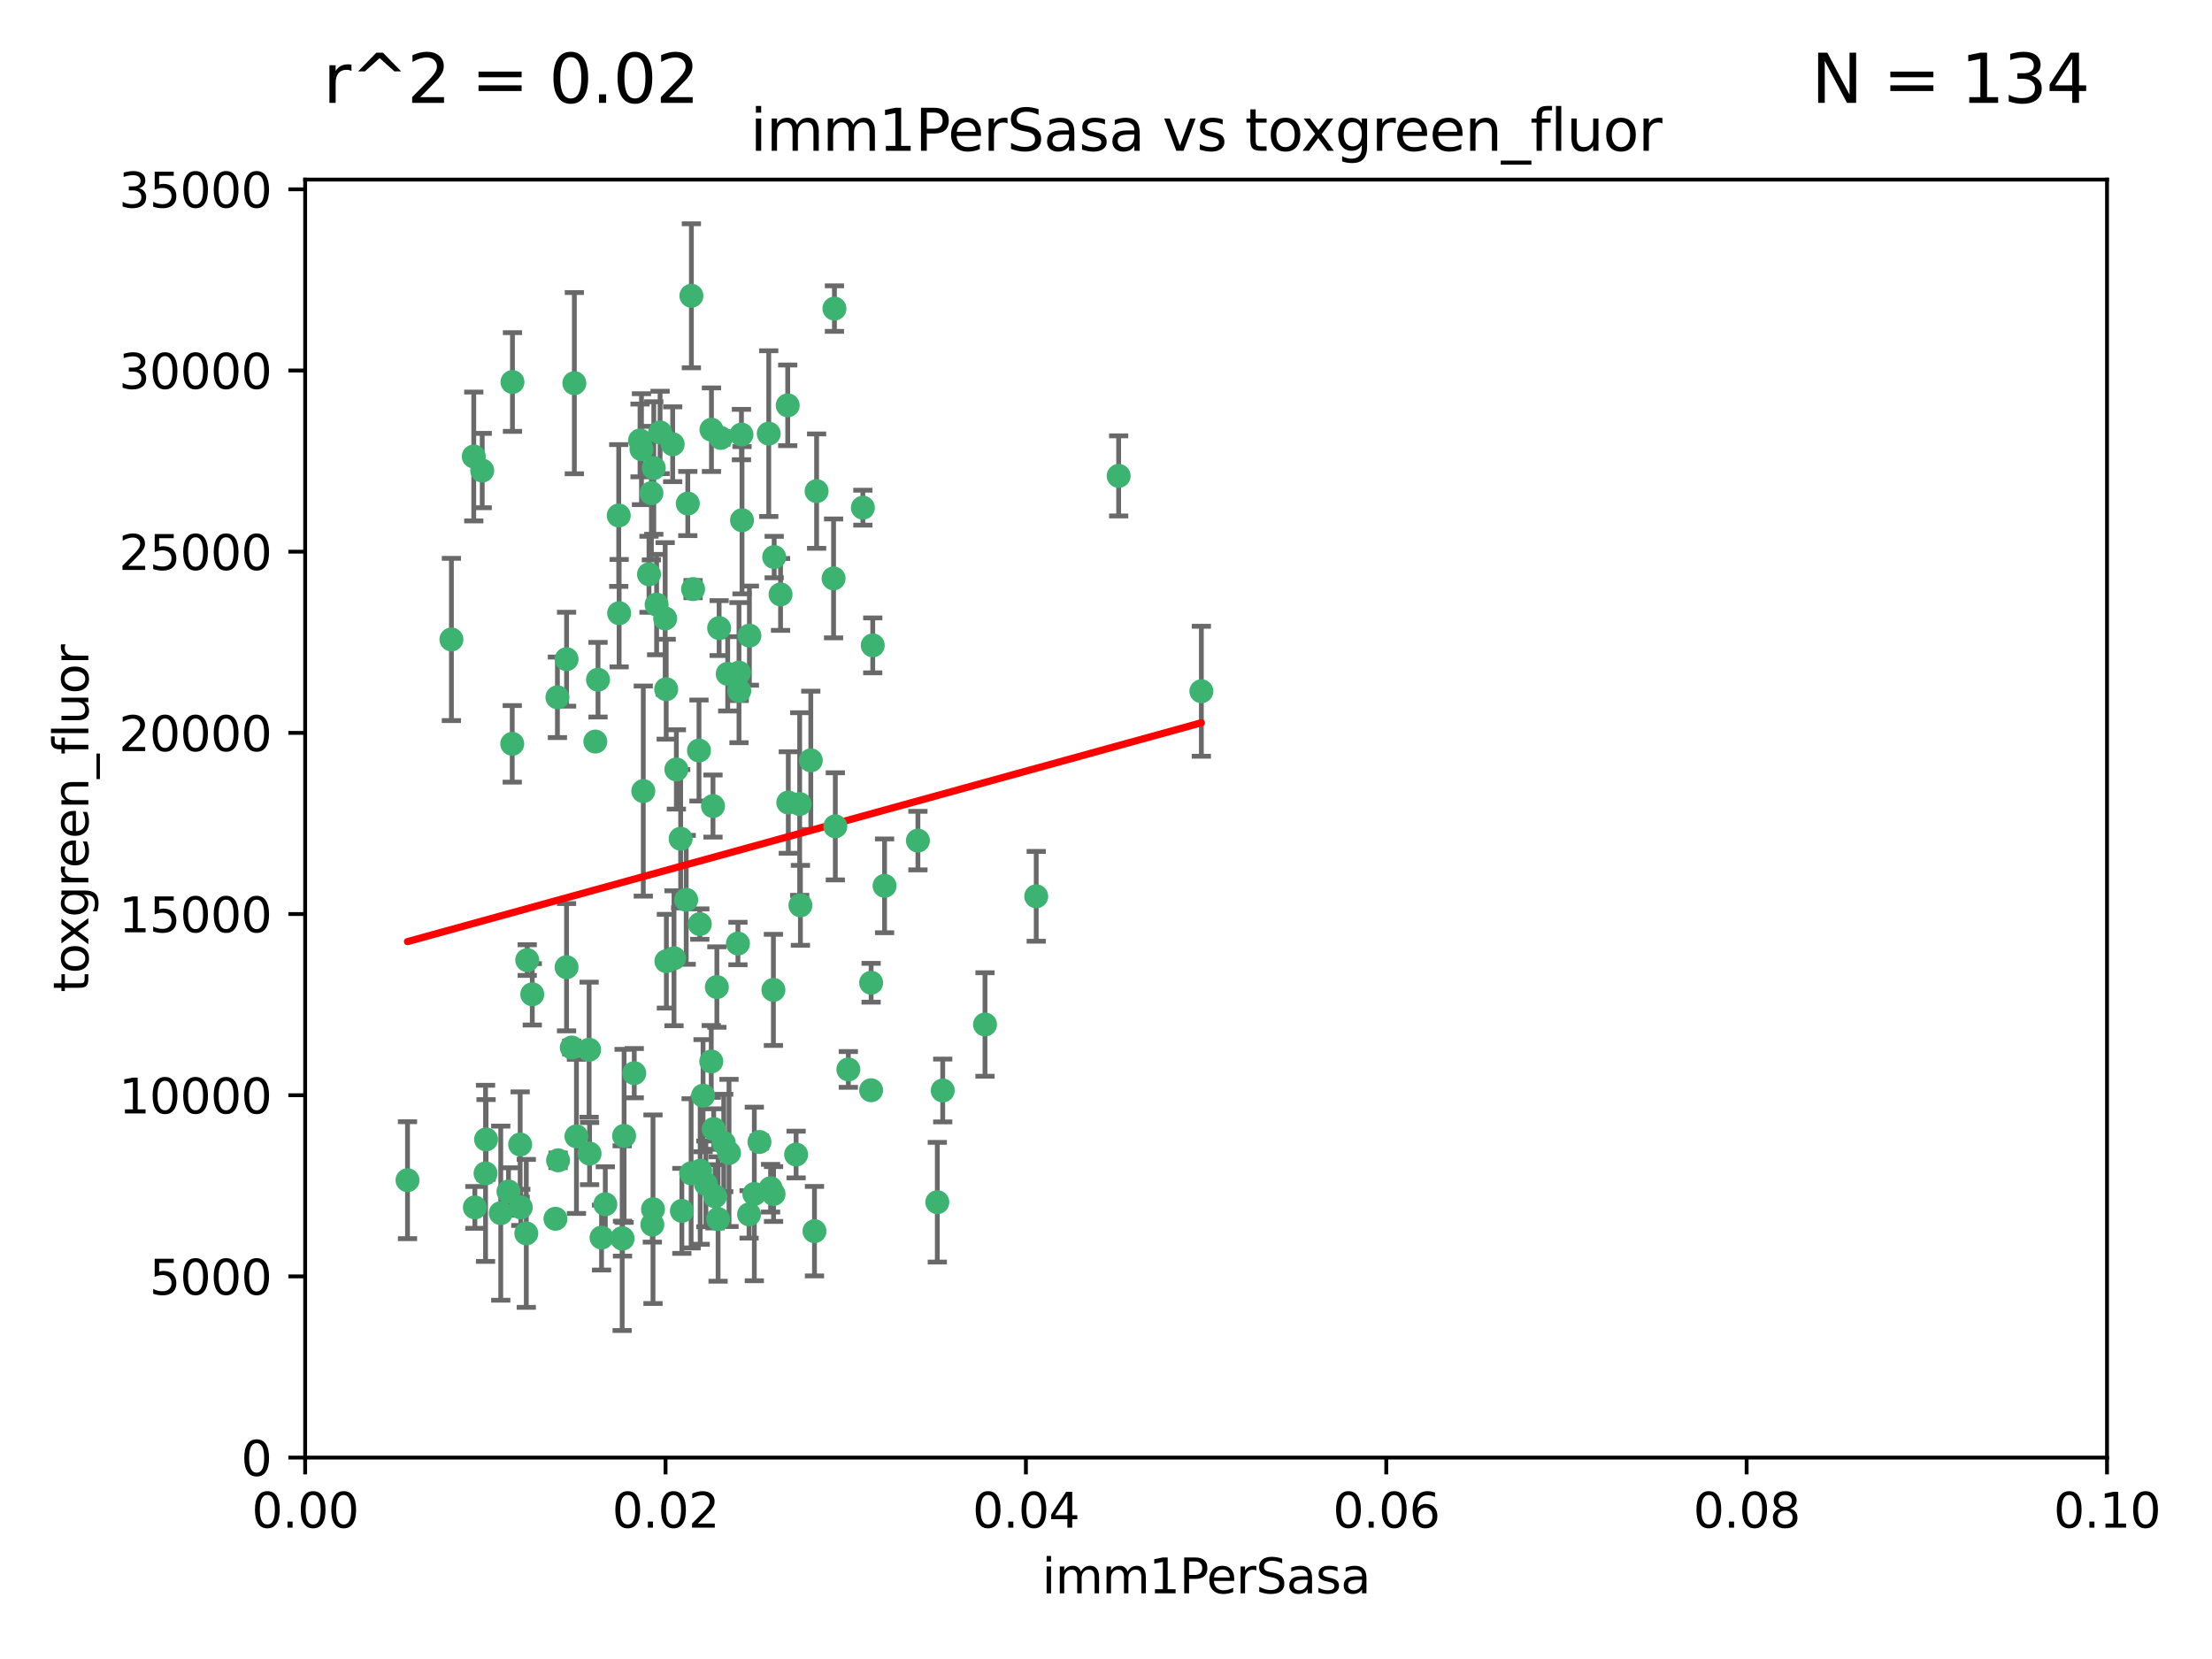 <?xml version="1.0" encoding="utf-8" standalone="no"?>
<!DOCTYPE svg PUBLIC "-//W3C//DTD SVG 1.1//EN"
  "http://www.w3.org/Graphics/SVG/1.1/DTD/svg11.dtd">
<svg xmlns:xlink="http://www.w3.org/1999/xlink" width="460.8pt" height="345.6pt" viewBox="0 0 460.8 345.6" xmlns="http://www.w3.org/2000/svg" version="1.1">
 <defs>
  <style type="text/css">*{stroke-linejoin: round; stroke-linecap: butt}</style>
 </defs>
 <g id="figure_1">
  <g id="patch_1">
   <path d="M 0 345.6 
L 460.8 345.6 
L 460.8 0 
L 0 0 
z
" style="fill: #ffffff"/>
  </g>
  <g id="axes_1">
   <g id="patch_2">
    <path d="M 63.571 303.64 
L 438.93 303.64 
L 438.93 37.411 
L 63.571 37.411 
z
" style="fill: #ffffff"/>
   </g>
   <g id="PathCollection_1">
    <defs>
     <path id="m2f1eef544d" d="M 0 1.118 
C 0.297 1.118 0.581 1 0.791 0.791 
C 1 0.581 1.118 0.297 1.118 0 
C 1.118 -0.297 1 -0.581 0.791 -0.791 
C 0.581 -1 0.297 -1.118 0 -1.118 
C -0.297 -1.118 -0.581 -1 -0.791 -0.791 
C -1 -0.581 -1.118 -0.297 -1.118 0 
C -1.118 0.297 -1 0.581 -0.791 0.791 
C -0.581 1 -0.297 1.118 0 1.118 
z
" style="stroke: #3cb371"/>
    </defs>
    <g clip-path="url(#p7003fb3183)">
     <use xlink:href="#m2f1eef544d" x="100.458" y="98.026" style="fill: #3cb371; stroke: #3cb371"/>
     <use xlink:href="#m2f1eef544d" x="98.695" y="95.094" style="fill: #3cb371; stroke: #3cb371"/>
     <use xlink:href="#m2f1eef544d" x="148.21" y="89.516" style="fill: #3cb371; stroke: #3cb371"/>
     <use xlink:href="#m2f1eef544d" x="106.757" y="79.578" style="fill: #3cb371; stroke: #3cb371"/>
     <use xlink:href="#m2f1eef544d" x="161.277" y="116.045" style="fill: #3cb371; stroke: #3cb371"/>
     <use xlink:href="#m2f1eef544d" x="135.699" y="102.727" style="fill: #3cb371; stroke: #3cb371"/>
     <use xlink:href="#m2f1eef544d" x="138.568" y="128.839" style="fill: #3cb371; stroke: #3cb371"/>
     <use xlink:href="#m2f1eef544d" x="118.027" y="137.321" style="fill: #3cb371; stroke: #3cb371"/>
     <use xlink:href="#m2f1eef544d" x="168.903" y="158.394" style="fill: #3cb371; stroke: #3cb371"/>
     <use xlink:href="#m2f1eef544d" x="133.331" y="91.754" style="fill: #3cb371; stroke: #3cb371"/>
     <use xlink:href="#m2f1eef544d" x="108.49" y="251.518" style="fill: #3cb371; stroke: #3cb371"/>
     <use xlink:href="#m2f1eef544d" x="136.786" y="125.947" style="fill: #3cb371; stroke: #3cb371"/>
     <use xlink:href="#m2f1eef544d" x="124.016" y="154.483" style="fill: #3cb371; stroke: #3cb371"/>
     <use xlink:href="#m2f1eef544d" x="128.894" y="107.386" style="fill: #3cb371; stroke: #3cb371"/>
     <use xlink:href="#m2f1eef544d" x="135.196" y="119.635" style="fill: #3cb371; stroke: #3cb371"/>
     <use xlink:href="#m2f1eef544d" x="119.649" y="79.819" style="fill: #3cb371; stroke: #3cb371"/>
     <use xlink:href="#m2f1eef544d" x="144.38" y="122.72" style="fill: #3cb371; stroke: #3cb371"/>
     <use xlink:href="#m2f1eef544d" x="181.811" y="134.443" style="fill: #3cb371; stroke: #3cb371"/>
     <use xlink:href="#m2f1eef544d" x="137.51" y="90.084" style="fill: #3cb371; stroke: #3cb371"/>
     <use xlink:href="#m2f1eef544d" x="106.707" y="154.954" style="fill: #3cb371; stroke: #3cb371"/>
     <use xlink:href="#m2f1eef544d" x="143.28" y="104.896" style="fill: #3cb371; stroke: #3cb371"/>
     <use xlink:href="#m2f1eef544d" x="105.932" y="248.209" style="fill: #3cb371; stroke: #3cb371"/>
     <use xlink:href="#m2f1eef544d" x="145.613" y="156.348" style="fill: #3cb371; stroke: #3cb371"/>
     <use xlink:href="#m2f1eef544d" x="179.751" y="105.756" style="fill: #3cb371; stroke: #3cb371"/>
     <use xlink:href="#m2f1eef544d" x="136.196" y="97.498" style="fill: #3cb371; stroke: #3cb371"/>
     <use xlink:href="#m2f1eef544d" x="140.132" y="92.545" style="fill: #3cb371; stroke: #3cb371"/>
     <use xlink:href="#m2f1eef544d" x="153.995" y="143.916" style="fill: #3cb371; stroke: #3cb371"/>
     <use xlink:href="#m2f1eef544d" x="160.144" y="90.332" style="fill: #3cb371; stroke: #3cb371"/>
     <use xlink:href="#m2f1eef544d" x="119.114" y="218.219" style="fill: #3cb371; stroke: #3cb371"/>
     <use xlink:href="#m2f1eef544d" x="109.831" y="200.005" style="fill: #3cb371; stroke: #3cb371"/>
     <use xlink:href="#m2f1eef544d" x="149.81" y="130.84" style="fill: #3cb371; stroke: #3cb371"/>
     <use xlink:href="#m2f1eef544d" x="161.115" y="206.213" style="fill: #3cb371; stroke: #3cb371"/>
     <use xlink:href="#m2f1eef544d" x="135.895" y="255.109" style="fill: #3cb371; stroke: #3cb371"/>
     <use xlink:href="#m2f1eef544d" x="140.407" y="199.62" style="fill: #3cb371; stroke: #3cb371"/>
     <use xlink:href="#m2f1eef544d" x="150.152" y="91.225" style="fill: #3cb371; stroke: #3cb371"/>
     <use xlink:href="#m2f1eef544d" x="154.575" y="108.373" style="fill: #3cb371; stroke: #3cb371"/>
     <use xlink:href="#m2f1eef544d" x="151.594" y="140.37" style="fill: #3cb371; stroke: #3cb371"/>
     <use xlink:href="#m2f1eef544d" x="164.216" y="167.179" style="fill: #3cb371; stroke: #3cb371"/>
     <use xlink:href="#m2f1eef544d" x="148.529" y="167.916" style="fill: #3cb371; stroke: #3cb371"/>
     <use xlink:href="#m2f1eef544d" x="133.632" y="93.572" style="fill: #3cb371; stroke: #3cb371"/>
     <use xlink:href="#m2f1eef544d" x="170.113" y="102.308" style="fill: #3cb371; stroke: #3cb371"/>
     <use xlink:href="#m2f1eef544d" x="128.977" y="127.738" style="fill: #3cb371; stroke: #3cb371"/>
     <use xlink:href="#m2f1eef544d" x="116.121" y="145.262" style="fill: #3cb371; stroke: #3cb371"/>
     <use xlink:href="#m2f1eef544d" x="142.949" y="187.448" style="fill: #3cb371; stroke: #3cb371"/>
     <use xlink:href="#m2f1eef544d" x="153.946" y="140.122" style="fill: #3cb371; stroke: #3cb371"/>
     <use xlink:href="#m2f1eef544d" x="145.864" y="243.887" style="fill: #3cb371; stroke: #3cb371"/>
     <use xlink:href="#m2f1eef544d" x="149.337" y="205.621" style="fill: #3cb371; stroke: #3cb371"/>
     <use xlink:href="#m2f1eef544d" x="144.029" y="61.614" style="fill: #3cb371; stroke: #3cb371"/>
     <use xlink:href="#m2f1eef544d" x="150.767" y="238.101" style="fill: #3cb371; stroke: #3cb371"/>
     <use xlink:href="#m2f1eef544d" x="166.741" y="188.597" style="fill: #3cb371; stroke: #3cb371"/>
     <use xlink:href="#m2f1eef544d" x="164.097" y="84.44" style="fill: #3cb371; stroke: #3cb371"/>
     <use xlink:href="#m2f1eef544d" x="156.112" y="132.411" style="fill: #3cb371; stroke: #3cb371"/>
     <use xlink:href="#m2f1eef544d" x="149.591" y="253.947" style="fill: #3cb371; stroke: #3cb371"/>
     <use xlink:href="#m2f1eef544d" x="115.709" y="253.893" style="fill: #3cb371; stroke: #3cb371"/>
     <use xlink:href="#m2f1eef544d" x="160.527" y="247.522" style="fill: #3cb371; stroke: #3cb371"/>
     <use xlink:href="#m2f1eef544d" x="233.037" y="99.14" style="fill: #3cb371; stroke: #3cb371"/>
     <use xlink:href="#m2f1eef544d" x="173.648" y="120.494" style="fill: #3cb371; stroke: #3cb371"/>
     <use xlink:href="#m2f1eef544d" x="181.47" y="204.723" style="fill: #3cb371; stroke: #3cb371"/>
     <use xlink:href="#m2f1eef544d" x="250.266" y="143.999" style="fill: #3cb371; stroke: #3cb371"/>
     <use xlink:href="#m2f1eef544d" x="195.26" y="250.441" style="fill: #3cb371; stroke: #3cb371"/>
     <use xlink:href="#m2f1eef544d" x="174.014" y="172.143" style="fill: #3cb371; stroke: #3cb371"/>
     <use xlink:href="#m2f1eef544d" x="94.037" y="133.213" style="fill: #3cb371; stroke: #3cb371"/>
     <use xlink:href="#m2f1eef544d" x="154.458" y="90.523" style="fill: #3cb371; stroke: #3cb371"/>
     <use xlink:href="#m2f1eef544d" x="140.899" y="160.289" style="fill: #3cb371; stroke: #3cb371"/>
     <use xlink:href="#m2f1eef544d" x="153.727" y="196.552" style="fill: #3cb371; stroke: #3cb371"/>
     <use xlink:href="#m2f1eef544d" x="136.034" y="251.902" style="fill: #3cb371; stroke: #3cb371"/>
     <use xlink:href="#m2f1eef544d" x="148.169" y="221.118" style="fill: #3cb371; stroke: #3cb371"/>
     <use xlink:href="#m2f1eef544d" x="141.792" y="174.728" style="fill: #3cb371; stroke: #3cb371"/>
     <use xlink:href="#m2f1eef544d" x="173.83" y="64.285" style="fill: #3cb371; stroke: #3cb371"/>
     <use xlink:href="#m2f1eef544d" x="148.676" y="235.198" style="fill: #3cb371; stroke: #3cb371"/>
     <use xlink:href="#m2f1eef544d" x="101.256" y="237.366" style="fill: #3cb371; stroke: #3cb371"/>
     <use xlink:href="#m2f1eef544d" x="143.973" y="244.424" style="fill: #3cb371; stroke: #3cb371"/>
     <use xlink:href="#m2f1eef544d" x="124.578" y="141.593" style="fill: #3cb371; stroke: #3cb371"/>
     <use xlink:href="#m2f1eef544d" x="191.219" y="175.112" style="fill: #3cb371; stroke: #3cb371"/>
     <use xlink:href="#m2f1eef544d" x="110.882" y="207.131" style="fill: #3cb371; stroke: #3cb371"/>
     <use xlink:href="#m2f1eef544d" x="145.779" y="192.502" style="fill: #3cb371; stroke: #3cb371"/>
     <use xlink:href="#m2f1eef544d" x="98.924" y="251.524" style="fill: #3cb371; stroke: #3cb371"/>
     <use xlink:href="#m2f1eef544d" x="120.084" y="236.725" style="fill: #3cb371; stroke: #3cb371"/>
     <use xlink:href="#m2f1eef544d" x="109.635" y="256.937" style="fill: #3cb371; stroke: #3cb371"/>
     <use xlink:href="#m2f1eef544d" x="122.722" y="218.674" style="fill: #3cb371; stroke: #3cb371"/>
     <use xlink:href="#m2f1eef544d" x="134.01" y="164.794" style="fill: #3cb371; stroke: #3cb371"/>
     <use xlink:href="#m2f1eef544d" x="138.782" y="143.576" style="fill: #3cb371; stroke: #3cb371"/>
     <use xlink:href="#m2f1eef544d" x="125.313" y="257.808" style="fill: #3cb371; stroke: #3cb371"/>
     <use xlink:href="#m2f1eef544d" x="138.822" y="200.236" style="fill: #3cb371; stroke: #3cb371"/>
     <use xlink:href="#m2f1eef544d" x="130.01" y="236.622" style="fill: #3cb371; stroke: #3cb371"/>
     <use xlink:href="#m2f1eef544d" x="181.467" y="227.118" style="fill: #3cb371; stroke: #3cb371"/>
     <use xlink:href="#m2f1eef544d" x="84.891" y="245.856" style="fill: #3cb371; stroke: #3cb371"/>
     <use xlink:href="#m2f1eef544d" x="108.36" y="238.42" style="fill: #3cb371; stroke: #3cb371"/>
     <use xlink:href="#m2f1eef544d" x="215.865" y="186.718" style="fill: #3cb371; stroke: #3cb371"/>
     <use xlink:href="#m2f1eef544d" x="142.046" y="252.246" style="fill: #3cb371; stroke: #3cb371"/>
     <use xlink:href="#m2f1eef544d" x="165.843" y="240.511" style="fill: #3cb371; stroke: #3cb371"/>
     <use xlink:href="#m2f1eef544d" x="166.587" y="167.495" style="fill: #3cb371; stroke: #3cb371"/>
     <use xlink:href="#m2f1eef544d" x="104.316" y="252.723" style="fill: #3cb371; stroke: #3cb371"/>
     <use xlink:href="#m2f1eef544d" x="132.127" y="223.562" style="fill: #3cb371; stroke: #3cb371"/>
     <use xlink:href="#m2f1eef544d" x="161.144" y="248.738" style="fill: #3cb371; stroke: #3cb371"/>
     <use xlink:href="#m2f1eef544d" x="101.148" y="244.428" style="fill: #3cb371; stroke: #3cb371"/>
     <use xlink:href="#m2f1eef544d" x="148.955" y="249.211" style="fill: #3cb371; stroke: #3cb371"/>
     <use xlink:href="#m2f1eef544d" x="196.386" y="227.169" style="fill: #3cb371; stroke: #3cb371"/>
     <use xlink:href="#m2f1eef544d" x="126.097" y="250.868" style="fill: #3cb371; stroke: #3cb371"/>
     <use xlink:href="#m2f1eef544d" x="157.139" y="248.727" style="fill: #3cb371; stroke: #3cb371"/>
     <use xlink:href="#m2f1eef544d" x="162.604" y="123.828" style="fill: #3cb371; stroke: #3cb371"/>
     <use xlink:href="#m2f1eef544d" x="122.819" y="240.314" style="fill: #3cb371; stroke: #3cb371"/>
     <use xlink:href="#m2f1eef544d" x="116.256" y="241.718" style="fill: #3cb371; stroke: #3cb371"/>
     <use xlink:href="#m2f1eef544d" x="156.045" y="252.978" style="fill: #3cb371; stroke: #3cb371"/>
     <use xlink:href="#m2f1eef544d" x="129.676" y="258.029" style="fill: #3cb371; stroke: #3cb371"/>
     <use xlink:href="#m2f1eef544d" x="176.726" y="222.785" style="fill: #3cb371; stroke: #3cb371"/>
     <use xlink:href="#m2f1eef544d" x="129.61" y="257.933" style="fill: #3cb371; stroke: #3cb371"/>
     <use xlink:href="#m2f1eef544d" x="118.024" y="201.488" style="fill: #3cb371; stroke: #3cb371"/>
     <use xlink:href="#m2f1eef544d" x="158.205" y="237.895" style="fill: #3cb371; stroke: #3cb371"/>
     <use xlink:href="#m2f1eef544d" x="184.271" y="184.534" style="fill: #3cb371; stroke: #3cb371"/>
     <use xlink:href="#m2f1eef544d" x="151.867" y="240.178" style="fill: #3cb371; stroke: #3cb371"/>
     <use xlink:href="#m2f1eef544d" x="147.046" y="246.624" style="fill: #3cb371; stroke: #3cb371"/>
     <use xlink:href="#m2f1eef544d" x="169.67" y="256.474" style="fill: #3cb371; stroke: #3cb371"/>
     <use xlink:href="#m2f1eef544d" x="205.195" y="213.42" style="fill: #3cb371; stroke: #3cb371"/>
     <use xlink:href="#m2f1eef544d" x="146.461" y="228.248" style="fill: #3cb371; stroke: #3cb371"/>
    </g>
   </g>
   <g id="matplotlib.axis_1">
    <g id="xtick_1">
     <g id="line2d_1">
      <defs>
       <path id="m52ea84bd6e" d="M 0 0 
L 0 3.5 
" style="stroke: #000000; stroke-width: 0.8"/>
      </defs>
      <g>
       <use xlink:href="#m52ea84bd6e" x="63.571" y="303.64" style="stroke: #000000; stroke-width: 0.8"/>
      </g>
     </g>
     <g id="text_1">
      <!-- 0.00 -->
      <g transform="translate(52.438 318.238)scale(0.1 -0.1)">
       <defs>
        <path id="DejaVuSans-30" d="M 2034 4250 
Q 1547 4250 1301 3770 
Q 1056 3291 1056 2328 
Q 1056 1369 1301 889 
Q 1547 409 2034 409 
Q 2525 409 2770 889 
Q 3016 1369 3016 2328 
Q 3016 3291 2770 3770 
Q 2525 4250 2034 4250 
z
M 2034 4750 
Q 2819 4750 3233 4129 
Q 3647 3509 3647 2328 
Q 3647 1150 3233 529 
Q 2819 -91 2034 -91 
Q 1250 -91 836 529 
Q 422 1150 422 2328 
Q 422 3509 836 4129 
Q 1250 4750 2034 4750 
z
" transform="scale(0.016)"/>
        <path id="DejaVuSans-2e" d="M 684 794 
L 1344 794 
L 1344 0 
L 684 0 
L 684 794 
z
" transform="scale(0.016)"/>
       </defs>
       <use xlink:href="#DejaVuSans-30"/>
       <use xlink:href="#DejaVuSans-2e" x="63.623"/>
       <use xlink:href="#DejaVuSans-30" x="95.41"/>
       <use xlink:href="#DejaVuSans-30" x="159.033"/>
      </g>
     </g>
    </g>
    <g id="xtick_2">
     <g id="line2d_2">
      <g>
       <use xlink:href="#m52ea84bd6e" x="138.643" y="303.64" style="stroke: #000000; stroke-width: 0.8"/>
      </g>
     </g>
     <g id="text_2">
      <!-- 0.02 -->
      <g transform="translate(127.51 318.238)scale(0.1 -0.1)">
       <defs>
        <path id="DejaVuSans-32" d="M 1228 531 
L 3431 531 
L 3431 0 
L 469 0 
L 469 531 
Q 828 903 1448 1529 
Q 2069 2156 2228 2338 
Q 2531 2678 2651 2914 
Q 2772 3150 2772 3378 
Q 2772 3750 2511 3984 
Q 2250 4219 1831 4219 
Q 1534 4219 1204 4116 
Q 875 4013 500 3803 
L 500 4441 
Q 881 4594 1212 4672 
Q 1544 4750 1819 4750 
Q 2544 4750 2975 4387 
Q 3406 4025 3406 3419 
Q 3406 3131 3298 2873 
Q 3191 2616 2906 2266 
Q 2828 2175 2409 1742 
Q 1991 1309 1228 531 
z
" transform="scale(0.016)"/>
       </defs>
       <use xlink:href="#DejaVuSans-30"/>
       <use xlink:href="#DejaVuSans-2e" x="63.623"/>
       <use xlink:href="#DejaVuSans-30" x="95.41"/>
       <use xlink:href="#DejaVuSans-32" x="159.033"/>
      </g>
     </g>
    </g>
    <g id="xtick_3">
     <g id="line2d_3">
      <g>
       <use xlink:href="#m52ea84bd6e" x="213.715" y="303.64" style="stroke: #000000; stroke-width: 0.8"/>
      </g>
     </g>
     <g id="text_3">
      <!-- 0.04 -->
      <g transform="translate(202.582 318.238)scale(0.1 -0.1)">
       <defs>
        <path id="DejaVuSans-34" d="M 2419 4116 
L 825 1625 
L 2419 1625 
L 2419 4116 
z
M 2253 4666 
L 3047 4666 
L 3047 1625 
L 3713 1625 
L 3713 1100 
L 3047 1100 
L 3047 0 
L 2419 0 
L 2419 1100 
L 313 1100 
L 313 1709 
L 2253 4666 
z
" transform="scale(0.016)"/>
       </defs>
       <use xlink:href="#DejaVuSans-30"/>
       <use xlink:href="#DejaVuSans-2e" x="63.623"/>
       <use xlink:href="#DejaVuSans-30" x="95.41"/>
       <use xlink:href="#DejaVuSans-34" x="159.033"/>
      </g>
     </g>
    </g>
    <g id="xtick_4">
     <g id="line2d_4">
      <g>
       <use xlink:href="#m52ea84bd6e" x="288.786" y="303.64" style="stroke: #000000; stroke-width: 0.8"/>
      </g>
     </g>
     <g id="text_4">
      <!-- 0.06 -->
      <g transform="translate(277.654 318.238)scale(0.1 -0.1)">
       <defs>
        <path id="DejaVuSans-36" d="M 2113 2584 
Q 1688 2584 1439 2293 
Q 1191 2003 1191 1497 
Q 1191 994 1439 701 
Q 1688 409 2113 409 
Q 2538 409 2786 701 
Q 3034 994 3034 1497 
Q 3034 2003 2786 2293 
Q 2538 2584 2113 2584 
z
M 3366 4563 
L 3366 3988 
Q 3128 4100 2886 4159 
Q 2644 4219 2406 4219 
Q 1781 4219 1451 3797 
Q 1122 3375 1075 2522 
Q 1259 2794 1537 2939 
Q 1816 3084 2150 3084 
Q 2853 3084 3261 2657 
Q 3669 2231 3669 1497 
Q 3669 778 3244 343 
Q 2819 -91 2113 -91 
Q 1303 -91 875 529 
Q 447 1150 447 2328 
Q 447 3434 972 4092 
Q 1497 4750 2381 4750 
Q 2619 4750 2861 4703 
Q 3103 4656 3366 4563 
z
" transform="scale(0.016)"/>
       </defs>
       <use xlink:href="#DejaVuSans-30"/>
       <use xlink:href="#DejaVuSans-2e" x="63.623"/>
       <use xlink:href="#DejaVuSans-30" x="95.41"/>
       <use xlink:href="#DejaVuSans-36" x="159.033"/>
      </g>
     </g>
    </g>
    <g id="xtick_5">
     <g id="line2d_5">
      <g>
       <use xlink:href="#m52ea84bd6e" x="363.858" y="303.64" style="stroke: #000000; stroke-width: 0.8"/>
      </g>
     </g>
     <g id="text_5">
      <!-- 0.08 -->
      <g transform="translate(352.725 318.238)scale(0.1 -0.1)">
       <defs>
        <path id="DejaVuSans-38" d="M 2034 2216 
Q 1584 2216 1326 1975 
Q 1069 1734 1069 1313 
Q 1069 891 1326 650 
Q 1584 409 2034 409 
Q 2484 409 2743 651 
Q 3003 894 3003 1313 
Q 3003 1734 2745 1975 
Q 2488 2216 2034 2216 
z
M 1403 2484 
Q 997 2584 770 2862 
Q 544 3141 544 3541 
Q 544 4100 942 4425 
Q 1341 4750 2034 4750 
Q 2731 4750 3128 4425 
Q 3525 4100 3525 3541 
Q 3525 3141 3298 2862 
Q 3072 2584 2669 2484 
Q 3125 2378 3379 2068 
Q 3634 1759 3634 1313 
Q 3634 634 3220 271 
Q 2806 -91 2034 -91 
Q 1263 -91 848 271 
Q 434 634 434 1313 
Q 434 1759 690 2068 
Q 947 2378 1403 2484 
z
M 1172 3481 
Q 1172 3119 1398 2916 
Q 1625 2713 2034 2713 
Q 2441 2713 2670 2916 
Q 2900 3119 2900 3481 
Q 2900 3844 2670 4047 
Q 2441 4250 2034 4250 
Q 1625 4250 1398 4047 
Q 1172 3844 1172 3481 
z
" transform="scale(0.016)"/>
       </defs>
       <use xlink:href="#DejaVuSans-30"/>
       <use xlink:href="#DejaVuSans-2e" x="63.623"/>
       <use xlink:href="#DejaVuSans-30" x="95.41"/>
       <use xlink:href="#DejaVuSans-38" x="159.033"/>
      </g>
     </g>
    </g>
    <g id="xtick_6">
     <g id="line2d_6">
      <g>
       <use xlink:href="#m52ea84bd6e" x="438.93" y="303.64" style="stroke: #000000; stroke-width: 0.8"/>
      </g>
     </g>
     <g id="text_6">
      <!-- 0.10 -->
      <g transform="translate(427.797 318.238)scale(0.1 -0.1)">
       <defs>
        <path id="DejaVuSans-31" d="M 794 531 
L 1825 531 
L 1825 4091 
L 703 3866 
L 703 4441 
L 1819 4666 
L 2450 4666 
L 2450 531 
L 3481 531 
L 3481 0 
L 794 0 
L 794 531 
z
" transform="scale(0.016)"/>
       </defs>
       <use xlink:href="#DejaVuSans-30"/>
       <use xlink:href="#DejaVuSans-2e" x="63.623"/>
       <use xlink:href="#DejaVuSans-31" x="95.41"/>
       <use xlink:href="#DejaVuSans-30" x="159.033"/>
      </g>
     </g>
    </g>
    <g id="text_7">
     <!-- imm1PerSasa -->
     <g transform="translate(217.067 331.917)scale(0.1 -0.1)">
      <defs>
       <path id="DejaVuSans-69" d="M 603 3500 
L 1178 3500 
L 1178 0 
L 603 0 
L 603 3500 
z
M 603 4863 
L 1178 4863 
L 1178 4134 
L 603 4134 
L 603 4863 
z
" transform="scale(0.016)"/>
       <path id="DejaVuSans-6d" d="M 3328 2828 
Q 3544 3216 3844 3400 
Q 4144 3584 4550 3584 
Q 5097 3584 5394 3201 
Q 5691 2819 5691 2113 
L 5691 0 
L 5113 0 
L 5113 2094 
Q 5113 2597 4934 2840 
Q 4756 3084 4391 3084 
Q 3944 3084 3684 2787 
Q 3425 2491 3425 1978 
L 3425 0 
L 2847 0 
L 2847 2094 
Q 2847 2600 2669 2842 
Q 2491 3084 2119 3084 
Q 1678 3084 1418 2786 
Q 1159 2488 1159 1978 
L 1159 0 
L 581 0 
L 581 3500 
L 1159 3500 
L 1159 2956 
Q 1356 3278 1631 3431 
Q 1906 3584 2284 3584 
Q 2666 3584 2933 3390 
Q 3200 3197 3328 2828 
z
" transform="scale(0.016)"/>
       <path id="DejaVuSans-50" d="M 1259 4147 
L 1259 2394 
L 2053 2394 
Q 2494 2394 2734 2622 
Q 2975 2850 2975 3272 
Q 2975 3691 2734 3919 
Q 2494 4147 2053 4147 
L 1259 4147 
z
M 628 4666 
L 2053 4666 
Q 2838 4666 3239 4311 
Q 3641 3956 3641 3272 
Q 3641 2581 3239 2228 
Q 2838 1875 2053 1875 
L 1259 1875 
L 1259 0 
L 628 0 
L 628 4666 
z
" transform="scale(0.016)"/>
       <path id="DejaVuSans-65" d="M 3597 1894 
L 3597 1613 
L 953 1613 
Q 991 1019 1311 708 
Q 1631 397 2203 397 
Q 2534 397 2845 478 
Q 3156 559 3463 722 
L 3463 178 
Q 3153 47 2828 -22 
Q 2503 -91 2169 -91 
Q 1331 -91 842 396 
Q 353 884 353 1716 
Q 353 2575 817 3079 
Q 1281 3584 2069 3584 
Q 2775 3584 3186 3129 
Q 3597 2675 3597 1894 
z
M 3022 2063 
Q 3016 2534 2758 2815 
Q 2500 3097 2075 3097 
Q 1594 3097 1305 2825 
Q 1016 2553 972 2059 
L 3022 2063 
z
" transform="scale(0.016)"/>
       <path id="DejaVuSans-72" d="M 2631 2963 
Q 2534 3019 2420 3045 
Q 2306 3072 2169 3072 
Q 1681 3072 1420 2755 
Q 1159 2438 1159 1844 
L 1159 0 
L 581 0 
L 581 3500 
L 1159 3500 
L 1159 2956 
Q 1341 3275 1631 3429 
Q 1922 3584 2338 3584 
Q 2397 3584 2469 3576 
Q 2541 3569 2628 3553 
L 2631 2963 
z
" transform="scale(0.016)"/>
       <path id="DejaVuSans-53" d="M 3425 4513 
L 3425 3897 
Q 3066 4069 2747 4153 
Q 2428 4238 2131 4238 
Q 1616 4238 1336 4038 
Q 1056 3838 1056 3469 
Q 1056 3159 1242 3001 
Q 1428 2844 1947 2747 
L 2328 2669 
Q 3034 2534 3370 2195 
Q 3706 1856 3706 1288 
Q 3706 609 3251 259 
Q 2797 -91 1919 -91 
Q 1588 -91 1214 -16 
Q 841 59 441 206 
L 441 856 
Q 825 641 1194 531 
Q 1563 422 1919 422 
Q 2459 422 2753 634 
Q 3047 847 3047 1241 
Q 3047 1584 2836 1778 
Q 2625 1972 2144 2069 
L 1759 2144 
Q 1053 2284 737 2584 
Q 422 2884 422 3419 
Q 422 4038 858 4394 
Q 1294 4750 2059 4750 
Q 2388 4750 2728 4690 
Q 3069 4631 3425 4513 
z
" transform="scale(0.016)"/>
       <path id="DejaVuSans-61" d="M 2194 1759 
Q 1497 1759 1228 1600 
Q 959 1441 959 1056 
Q 959 750 1161 570 
Q 1363 391 1709 391 
Q 2188 391 2477 730 
Q 2766 1069 2766 1631 
L 2766 1759 
L 2194 1759 
z
M 3341 1997 
L 3341 0 
L 2766 0 
L 2766 531 
Q 2569 213 2275 61 
Q 1981 -91 1556 -91 
Q 1019 -91 701 211 
Q 384 513 384 1019 
Q 384 1609 779 1909 
Q 1175 2209 1959 2209 
L 2766 2209 
L 2766 2266 
Q 2766 2663 2505 2880 
Q 2244 3097 1772 3097 
Q 1472 3097 1187 3025 
Q 903 2953 641 2809 
L 641 3341 
Q 956 3463 1253 3523 
Q 1550 3584 1831 3584 
Q 2591 3584 2966 3190 
Q 3341 2797 3341 1997 
z
" transform="scale(0.016)"/>
       <path id="DejaVuSans-73" d="M 2834 3397 
L 2834 2853 
Q 2591 2978 2328 3040 
Q 2066 3103 1784 3103 
Q 1356 3103 1142 2972 
Q 928 2841 928 2578 
Q 928 2378 1081 2264 
Q 1234 2150 1697 2047 
L 1894 2003 
Q 2506 1872 2764 1633 
Q 3022 1394 3022 966 
Q 3022 478 2636 193 
Q 2250 -91 1575 -91 
Q 1294 -91 989 -36 
Q 684 19 347 128 
L 347 722 
Q 666 556 975 473 
Q 1284 391 1588 391 
Q 1994 391 2212 530 
Q 2431 669 2431 922 
Q 2431 1156 2273 1281 
Q 2116 1406 1581 1522 
L 1381 1569 
Q 847 1681 609 1914 
Q 372 2147 372 2553 
Q 372 3047 722 3315 
Q 1072 3584 1716 3584 
Q 2034 3584 2315 3537 
Q 2597 3491 2834 3397 
z
" transform="scale(0.016)"/>
      </defs>
      <use xlink:href="#DejaVuSans-69"/>
      <use xlink:href="#DejaVuSans-6d" x="27.783"/>
      <use xlink:href="#DejaVuSans-6d" x="125.195"/>
      <use xlink:href="#DejaVuSans-31" x="222.607"/>
      <use xlink:href="#DejaVuSans-50" x="286.23"/>
      <use xlink:href="#DejaVuSans-65" x="342.908"/>
      <use xlink:href="#DejaVuSans-72" x="404.432"/>
      <use xlink:href="#DejaVuSans-53" x="445.545"/>
      <use xlink:href="#DejaVuSans-61" x="509.021"/>
      <use xlink:href="#DejaVuSans-73" x="570.301"/>
      <use xlink:href="#DejaVuSans-61" x="622.4"/>
     </g>
    </g>
   </g>
   <g id="matplotlib.axis_2">
    <g id="ytick_1">
     <g id="line2d_7">
      <defs>
       <path id="m2b1c71c9fb" d="M 0 0 
L -3.5 0 
" style="stroke: #000000; stroke-width: 0.8"/>
      </defs>
      <g>
       <use xlink:href="#m2b1c71c9fb" x="63.571" y="303.64" style="stroke: #000000; stroke-width: 0.8"/>
      </g>
     </g>
     <g id="text_8">
      <!-- 0 -->
      <g transform="translate(50.209 307.439)scale(0.1 -0.1)">
       <use xlink:href="#DejaVuSans-30"/>
      </g>
     </g>
    </g>
    <g id="ytick_2">
     <g id="line2d_8">
      <g>
       <use xlink:href="#m2b1c71c9fb" x="63.571" y="265.897" style="stroke: #000000; stroke-width: 0.8"/>
      </g>
     </g>
     <g id="text_9">
      <!-- 5000 -->
      <g transform="translate(31.121 269.696)scale(0.1 -0.1)">
       <defs>
        <path id="DejaVuSans-35" d="M 691 4666 
L 3169 4666 
L 3169 4134 
L 1269 4134 
L 1269 2991 
Q 1406 3038 1543 3061 
Q 1681 3084 1819 3084 
Q 2600 3084 3056 2656 
Q 3513 2228 3513 1497 
Q 3513 744 3044 326 
Q 2575 -91 1722 -91 
Q 1428 -91 1123 -41 
Q 819 9 494 109 
L 494 744 
Q 775 591 1075 516 
Q 1375 441 1709 441 
Q 2250 441 2565 725 
Q 2881 1009 2881 1497 
Q 2881 1984 2565 2268 
Q 2250 2553 1709 2553 
Q 1456 2553 1204 2497 
Q 953 2441 691 2322 
L 691 4666 
z
" transform="scale(0.016)"/>
       </defs>
       <use xlink:href="#DejaVuSans-35"/>
       <use xlink:href="#DejaVuSans-30" x="63.623"/>
       <use xlink:href="#DejaVuSans-30" x="127.246"/>
       <use xlink:href="#DejaVuSans-30" x="190.869"/>
      </g>
     </g>
    </g>
    <g id="ytick_3">
     <g id="line2d_9">
      <g>
       <use xlink:href="#m2b1c71c9fb" x="63.571" y="228.154" style="stroke: #000000; stroke-width: 0.8"/>
      </g>
     </g>
     <g id="text_10">
      <!-- 10000 -->
      <g transform="translate(24.759 231.953)scale(0.1 -0.1)">
       <use xlink:href="#DejaVuSans-31"/>
       <use xlink:href="#DejaVuSans-30" x="63.623"/>
       <use xlink:href="#DejaVuSans-30" x="127.246"/>
       <use xlink:href="#DejaVuSans-30" x="190.869"/>
       <use xlink:href="#DejaVuSans-30" x="254.492"/>
      </g>
     </g>
    </g>
    <g id="ytick_4">
     <g id="line2d_10">
      <g>
       <use xlink:href="#m2b1c71c9fb" x="63.571" y="190.411" style="stroke: #000000; stroke-width: 0.8"/>
      </g>
     </g>
     <g id="text_11">
      <!-- 15000 -->
      <g transform="translate(24.759 194.21)scale(0.1 -0.1)">
       <use xlink:href="#DejaVuSans-31"/>
       <use xlink:href="#DejaVuSans-35" x="63.623"/>
       <use xlink:href="#DejaVuSans-30" x="127.246"/>
       <use xlink:href="#DejaVuSans-30" x="190.869"/>
       <use xlink:href="#DejaVuSans-30" x="254.492"/>
      </g>
     </g>
    </g>
    <g id="ytick_5">
     <g id="line2d_11">
      <g>
       <use xlink:href="#m2b1c71c9fb" x="63.571" y="152.668" style="stroke: #000000; stroke-width: 0.8"/>
      </g>
     </g>
     <g id="text_12">
      <!-- 20000 -->
      <g transform="translate(24.759 156.467)scale(0.1 -0.1)">
       <use xlink:href="#DejaVuSans-32"/>
       <use xlink:href="#DejaVuSans-30" x="63.623"/>
       <use xlink:href="#DejaVuSans-30" x="127.246"/>
       <use xlink:href="#DejaVuSans-30" x="190.869"/>
       <use xlink:href="#DejaVuSans-30" x="254.492"/>
      </g>
     </g>
    </g>
    <g id="ytick_6">
     <g id="line2d_12">
      <g>
       <use xlink:href="#m2b1c71c9fb" x="63.571" y="114.925" style="stroke: #000000; stroke-width: 0.8"/>
      </g>
     </g>
     <g id="text_13">
      <!-- 25000 -->
      <g transform="translate(24.759 118.724)scale(0.1 -0.1)">
       <use xlink:href="#DejaVuSans-32"/>
       <use xlink:href="#DejaVuSans-35" x="63.623"/>
       <use xlink:href="#DejaVuSans-30" x="127.246"/>
       <use xlink:href="#DejaVuSans-30" x="190.869"/>
       <use xlink:href="#DejaVuSans-30" x="254.492"/>
      </g>
     </g>
    </g>
    <g id="ytick_7">
     <g id="line2d_13">
      <g>
       <use xlink:href="#m2b1c71c9fb" x="63.571" y="77.181" style="stroke: #000000; stroke-width: 0.8"/>
      </g>
     </g>
     <g id="text_14">
      <!-- 30000 -->
      <g transform="translate(24.759 80.981)scale(0.1 -0.1)">
       <defs>
        <path id="DejaVuSans-33" d="M 2597 2516 
Q 3050 2419 3304 2112 
Q 3559 1806 3559 1356 
Q 3559 666 3084 287 
Q 2609 -91 1734 -91 
Q 1441 -91 1130 -33 
Q 819 25 488 141 
L 488 750 
Q 750 597 1062 519 
Q 1375 441 1716 441 
Q 2309 441 2620 675 
Q 2931 909 2931 1356 
Q 2931 1769 2642 2001 
Q 2353 2234 1838 2234 
L 1294 2234 
L 1294 2753 
L 1863 2753 
Q 2328 2753 2575 2939 
Q 2822 3125 2822 3475 
Q 2822 3834 2567 4026 
Q 2313 4219 1838 4219 
Q 1578 4219 1281 4162 
Q 984 4106 628 3988 
L 628 4550 
Q 988 4650 1302 4700 
Q 1616 4750 1894 4750 
Q 2613 4750 3031 4423 
Q 3450 4097 3450 3541 
Q 3450 3153 3228 2886 
Q 3006 2619 2597 2516 
z
" transform="scale(0.016)"/>
       </defs>
       <use xlink:href="#DejaVuSans-33"/>
       <use xlink:href="#DejaVuSans-30" x="63.623"/>
       <use xlink:href="#DejaVuSans-30" x="127.246"/>
       <use xlink:href="#DejaVuSans-30" x="190.869"/>
       <use xlink:href="#DejaVuSans-30" x="254.492"/>
      </g>
     </g>
    </g>
    <g id="ytick_8">
     <g id="line2d_14">
      <g>
       <use xlink:href="#m2b1c71c9fb" x="63.571" y="39.438" style="stroke: #000000; stroke-width: 0.8"/>
      </g>
     </g>
     <g id="text_15">
      <!-- 35000 -->
      <g transform="translate(24.759 43.238)scale(0.1 -0.1)">
       <use xlink:href="#DejaVuSans-33"/>
       <use xlink:href="#DejaVuSans-35" x="63.623"/>
       <use xlink:href="#DejaVuSans-30" x="127.246"/>
       <use xlink:href="#DejaVuSans-30" x="190.869"/>
       <use xlink:href="#DejaVuSans-30" x="254.492"/>
      </g>
     </g>
    </g>
    <g id="text_16">
     <!-- toxgreen_fluor -->
     <g transform="translate(18.401 206.72)rotate(-90)scale(0.1 -0.1)">
      <defs>
       <path id="DejaVuSans-74" d="M 1172 4494 
L 1172 3500 
L 2356 3500 
L 2356 3053 
L 1172 3053 
L 1172 1153 
Q 1172 725 1289 603 
Q 1406 481 1766 481 
L 2356 481 
L 2356 0 
L 1766 0 
Q 1100 0 847 248 
Q 594 497 594 1153 
L 594 3053 
L 172 3053 
L 172 3500 
L 594 3500 
L 594 4494 
L 1172 4494 
z
" transform="scale(0.016)"/>
       <path id="DejaVuSans-6f" d="M 1959 3097 
Q 1497 3097 1228 2736 
Q 959 2375 959 1747 
Q 959 1119 1226 758 
Q 1494 397 1959 397 
Q 2419 397 2687 759 
Q 2956 1122 2956 1747 
Q 2956 2369 2687 2733 
Q 2419 3097 1959 3097 
z
M 1959 3584 
Q 2709 3584 3137 3096 
Q 3566 2609 3566 1747 
Q 3566 888 3137 398 
Q 2709 -91 1959 -91 
Q 1206 -91 779 398 
Q 353 888 353 1747 
Q 353 2609 779 3096 
Q 1206 3584 1959 3584 
z
" transform="scale(0.016)"/>
       <path id="DejaVuSans-78" d="M 3513 3500 
L 2247 1797 
L 3578 0 
L 2900 0 
L 1881 1375 
L 863 0 
L 184 0 
L 1544 1831 
L 300 3500 
L 978 3500 
L 1906 2253 
L 2834 3500 
L 3513 3500 
z
" transform="scale(0.016)"/>
       <path id="DejaVuSans-67" d="M 2906 1791 
Q 2906 2416 2648 2759 
Q 2391 3103 1925 3103 
Q 1463 3103 1205 2759 
Q 947 2416 947 1791 
Q 947 1169 1205 825 
Q 1463 481 1925 481 
Q 2391 481 2648 825 
Q 2906 1169 2906 1791 
z
M 3481 434 
Q 3481 -459 3084 -895 
Q 2688 -1331 1869 -1331 
Q 1566 -1331 1297 -1286 
Q 1028 -1241 775 -1147 
L 775 -588 
Q 1028 -725 1275 -790 
Q 1522 -856 1778 -856 
Q 2344 -856 2625 -561 
Q 2906 -266 2906 331 
L 2906 616 
Q 2728 306 2450 153 
Q 2172 0 1784 0 
Q 1141 0 747 490 
Q 353 981 353 1791 
Q 353 2603 747 3093 
Q 1141 3584 1784 3584 
Q 2172 3584 2450 3431 
Q 2728 3278 2906 2969 
L 2906 3500 
L 3481 3500 
L 3481 434 
z
" transform="scale(0.016)"/>
       <path id="DejaVuSans-6e" d="M 3513 2113 
L 3513 0 
L 2938 0 
L 2938 2094 
Q 2938 2591 2744 2837 
Q 2550 3084 2163 3084 
Q 1697 3084 1428 2787 
Q 1159 2491 1159 1978 
L 1159 0 
L 581 0 
L 581 3500 
L 1159 3500 
L 1159 2956 
Q 1366 3272 1645 3428 
Q 1925 3584 2291 3584 
Q 2894 3584 3203 3211 
Q 3513 2838 3513 2113 
z
" transform="scale(0.016)"/>
       <path id="DejaVuSans-5f" d="M 3263 -1063 
L 3263 -1509 
L -63 -1509 
L -63 -1063 
L 3263 -1063 
z
" transform="scale(0.016)"/>
       <path id="DejaVuSans-66" d="M 2375 4863 
L 2375 4384 
L 1825 4384 
Q 1516 4384 1395 4259 
Q 1275 4134 1275 3809 
L 1275 3500 
L 2222 3500 
L 2222 3053 
L 1275 3053 
L 1275 0 
L 697 0 
L 697 3053 
L 147 3053 
L 147 3500 
L 697 3500 
L 697 3744 
Q 697 4328 969 4595 
Q 1241 4863 1831 4863 
L 2375 4863 
z
" transform="scale(0.016)"/>
       <path id="DejaVuSans-6c" d="M 603 4863 
L 1178 4863 
L 1178 0 
L 603 0 
L 603 4863 
z
" transform="scale(0.016)"/>
       <path id="DejaVuSans-75" d="M 544 1381 
L 544 3500 
L 1119 3500 
L 1119 1403 
Q 1119 906 1312 657 
Q 1506 409 1894 409 
Q 2359 409 2629 706 
Q 2900 1003 2900 1516 
L 2900 3500 
L 3475 3500 
L 3475 0 
L 2900 0 
L 2900 538 
Q 2691 219 2414 64 
Q 2138 -91 1772 -91 
Q 1169 -91 856 284 
Q 544 659 544 1381 
z
M 1991 3584 
L 1991 3584 
z
" transform="scale(0.016)"/>
      </defs>
      <use xlink:href="#DejaVuSans-74"/>
      <use xlink:href="#DejaVuSans-6f" x="39.209"/>
      <use xlink:href="#DejaVuSans-78" x="97.266"/>
      <use xlink:href="#DejaVuSans-67" x="156.445"/>
      <use xlink:href="#DejaVuSans-72" x="219.922"/>
      <use xlink:href="#DejaVuSans-65" x="258.785"/>
      <use xlink:href="#DejaVuSans-65" x="320.309"/>
      <use xlink:href="#DejaVuSans-6e" x="381.832"/>
      <use xlink:href="#DejaVuSans-5f" x="445.211"/>
      <use xlink:href="#DejaVuSans-66" x="495.211"/>
      <use xlink:href="#DejaVuSans-6c" x="530.416"/>
      <use xlink:href="#DejaVuSans-75" x="558.199"/>
      <use xlink:href="#DejaVuSans-6f" x="621.578"/>
      <use xlink:href="#DejaVuSans-72" x="682.76"/>
     </g>
    </g>
   </g>
   <g id="LineCollection_1">
    <path d="M 100.458 105.772 
L 100.458 90.281 
" clip-path="url(#p7003fb3183)" style="fill: none; stroke: #696969"/>
    <path d="M 98.695 108.514 
L 98.695 81.675 
" clip-path="url(#p7003fb3183)" style="fill: none; stroke: #696969"/>
    <path d="M 148.21 98.217 
L 148.21 80.815 
" clip-path="url(#p7003fb3183)" style="fill: none; stroke: #696969"/>
    <path d="M 106.757 89.863 
L 106.757 69.294 
" clip-path="url(#p7003fb3183)" style="fill: none; stroke: #696969"/>
    <path d="M 161.277 120.361 
L 161.277 111.729 
" clip-path="url(#p7003fb3183)" style="fill: none; stroke: #696969"/>
    <path d="M 135.699 116.638 
L 135.699 88.815 
" clip-path="url(#p7003fb3183)" style="fill: none; stroke: #696969"/>
    <path d="M 138.568 144.637 
L 138.568 113.041 
" clip-path="url(#p7003fb3183)" style="fill: none; stroke: #696969"/>
    <path d="M 118.027 147.102 
L 118.027 127.541 
" clip-path="url(#p7003fb3183)" style="fill: none; stroke: #696969"/>
    <path d="M 168.903 172.807 
L 168.903 143.981 
" clip-path="url(#p7003fb3183)" style="fill: none; stroke: #696969"/>
    <path d="M 133.331 99.334 
L 133.331 84.174 
" clip-path="url(#p7003fb3183)" style="fill: none; stroke: #696969"/>
    <path d="M 108.49 255.291 
L 108.49 247.745 
" clip-path="url(#p7003fb3183)" style="fill: none; stroke: #696969"/>
    <path d="M 136.786 136.397 
L 136.786 115.497 
" clip-path="url(#p7003fb3183)" style="fill: none; stroke: #696969"/>
    <path d="M 124.016 155.048 
L 124.016 153.918 
" clip-path="url(#p7003fb3183)" style="fill: none; stroke: #696969"/>
    <path d="M 128.894 122.155 
L 128.894 92.617 
" clip-path="url(#p7003fb3183)" style="fill: none; stroke: #696969"/>
    <path d="M 135.196 127.554 
L 135.196 111.717 
" clip-path="url(#p7003fb3183)" style="fill: none; stroke: #696969"/>
    <path d="M 119.649 98.693 
L 119.649 60.945 
" clip-path="url(#p7003fb3183)" style="fill: none; stroke: #696969"/>
    <path d="M 144.38 124.514 
L 144.38 120.926 
" clip-path="url(#p7003fb3183)" style="fill: none; stroke: #696969"/>
    <path d="M 181.811 140.163 
L 181.811 128.724 
" clip-path="url(#p7003fb3183)" style="fill: none; stroke: #696969"/>
    <path d="M 137.51 98.668 
L 137.51 81.501 
" clip-path="url(#p7003fb3183)" style="fill: none; stroke: #696969"/>
    <path d="M 106.707 162.929 
L 106.707 146.979 
" clip-path="url(#p7003fb3183)" style="fill: none; stroke: #696969"/>
    <path d="M 143.28 111.578 
L 143.28 98.214 
" clip-path="url(#p7003fb3183)" style="fill: none; stroke: #696969"/>
    <path d="M 105.932 253.143 
L 105.932 243.275 
" clip-path="url(#p7003fb3183)" style="fill: none; stroke: #696969"/>
    <path d="M 145.613 166.868 
L 145.613 145.829 
" clip-path="url(#p7003fb3183)" style="fill: none; stroke: #696969"/>
    <path d="M 179.751 109.392 
L 179.751 102.12 
" clip-path="url(#p7003fb3183)" style="fill: none; stroke: #696969"/>
    <path d="M 136.196 111.302 
L 136.196 83.693 
" clip-path="url(#p7003fb3183)" style="fill: none; stroke: #696969"/>
    <path d="M 140.132 100.341 
L 140.132 84.749 
" clip-path="url(#p7003fb3183)" style="fill: none; stroke: #696969"/>
    <path d="M 153.995 145.941 
L 153.995 141.891 
" clip-path="url(#p7003fb3183)" style="fill: none; stroke: #696969"/>
    <path d="M 160.144 107.592 
L 160.144 73.071 
" clip-path="url(#p7003fb3183)" style="fill: none; stroke: #696969"/>
    <path d="M 119.114 219.567 
L 119.114 216.871 
" clip-path="url(#p7003fb3183)" style="fill: none; stroke: #696969"/>
    <path d="M 109.831 203.204 
L 109.831 196.806 
" clip-path="url(#p7003fb3183)" style="fill: none; stroke: #696969"/>
    <path d="M 149.81 136.561 
L 149.81 125.12 
" clip-path="url(#p7003fb3183)" style="fill: none; stroke: #696969"/>
    <path d="M 161.115 217.788 
L 161.115 194.637 
" clip-path="url(#p7003fb3183)" style="fill: none; stroke: #696969"/>
    <path d="M 135.895 258.755 
L 135.895 251.464 
" clip-path="url(#p7003fb3183)" style="fill: none; stroke: #696969"/>
    <path d="M 140.407 213.675 
L 140.407 185.565 
" clip-path="url(#p7003fb3183)" style="fill: none; stroke: #696969"/>
    <path d="M 150.152 92.542 
L 150.152 89.908 
" clip-path="url(#p7003fb3183)" style="fill: none; stroke: #696969"/>
    <path d="M 154.575 123.707 
L 154.575 93.039 
" clip-path="url(#p7003fb3183)" style="fill: none; stroke: #696969"/>
    <path d="M 151.594 148.106 
L 151.594 132.634 
" clip-path="url(#p7003fb3183)" style="fill: none; stroke: #696969"/>
    <path d="M 164.216 177.756 
L 164.216 156.602 
" clip-path="url(#p7003fb3183)" style="fill: none; stroke: #696969"/>
    <path d="M 148.529 174.389 
L 148.529 161.444 
" clip-path="url(#p7003fb3183)" style="fill: none; stroke: #696969"/>
    <path d="M 133.632 105.129 
L 133.632 82.016 
" clip-path="url(#p7003fb3183)" style="fill: none; stroke: #696969"/>
    <path d="M 170.113 114.22 
L 170.113 90.397 
" clip-path="url(#p7003fb3183)" style="fill: none; stroke: #696969"/>
    <path d="M 128.977 138.926 
L 128.977 116.549 
" clip-path="url(#p7003fb3183)" style="fill: none; stroke: #696969"/>
    <path d="M 116.121 153.647 
L 116.121 136.877 
" clip-path="url(#p7003fb3183)" style="fill: none; stroke: #696969"/>
    <path d="M 142.949 200.874 
L 142.949 174.022 
" clip-path="url(#p7003fb3183)" style="fill: none; stroke: #696969"/>
    <path d="M 153.946 154.719 
L 153.946 125.526 
" clip-path="url(#p7003fb3183)" style="fill: none; stroke: #696969"/>
    <path d="M 145.864 259.205 
L 145.864 228.569 
" clip-path="url(#p7003fb3183)" style="fill: none; stroke: #696969"/>
    <path d="M 149.337 214 
L 149.337 197.242 
" clip-path="url(#p7003fb3183)" style="fill: none; stroke: #696969"/>
    <path d="M 144.029 76.614 
L 144.029 46.614 
" clip-path="url(#p7003fb3183)" style="fill: none; stroke: #696969"/>
    <path d="M 150.767 248.241 
L 150.767 227.961 
" clip-path="url(#p7003fb3183)" style="fill: none; stroke: #696969"/>
    <path d="M 166.741 196.924 
L 166.741 180.269 
" clip-path="url(#p7003fb3183)" style="fill: none; stroke: #696969"/>
    <path d="M 164.097 92.843 
L 164.097 76.037 
" clip-path="url(#p7003fb3183)" style="fill: none; stroke: #696969"/>
    <path d="M 156.112 142.738 
L 156.112 122.084 
" clip-path="url(#p7003fb3183)" style="fill: none; stroke: #696969"/>
    <path d="M 149.591 266.903 
L 149.591 240.99 
" clip-path="url(#p7003fb3183)" style="fill: none; stroke: #696969"/>
    <path d="M 115.709 254.845 
L 115.709 252.94 
" clip-path="url(#p7003fb3183)" style="fill: none; stroke: #696969"/>
    <path d="M 160.527 252.489 
L 160.527 242.555 
" clip-path="url(#p7003fb3183)" style="fill: none; stroke: #696969"/>
    <path d="M 233.037 107.483 
L 233.037 90.798 
" clip-path="url(#p7003fb3183)" style="fill: none; stroke: #696969"/>
    <path d="M 173.648 132.879 
L 173.648 108.108 
" clip-path="url(#p7003fb3183)" style="fill: none; stroke: #696969"/>
    <path d="M 181.47 208.763 
L 181.47 200.682 
" clip-path="url(#p7003fb3183)" style="fill: none; stroke: #696969"/>
    <path d="M 250.266 157.537 
L 250.266 130.461 
" clip-path="url(#p7003fb3183)" style="fill: none; stroke: #696969"/>
    <path d="M 195.26 262.909 
L 195.26 237.974 
" clip-path="url(#p7003fb3183)" style="fill: none; stroke: #696969"/>
    <path d="M 174.014 183.299 
L 174.014 160.986 
" clip-path="url(#p7003fb3183)" style="fill: none; stroke: #696969"/>
    <path d="M 94.037 150.11 
L 94.037 116.316 
" clip-path="url(#p7003fb3183)" style="fill: none; stroke: #696969"/>
    <path d="M 154.458 95.772 
L 154.458 85.274 
" clip-path="url(#p7003fb3183)" style="fill: none; stroke: #696969"/>
    <path d="M 140.899 168.551 
L 140.899 152.026 
" clip-path="url(#p7003fb3183)" style="fill: none; stroke: #696969"/>
    <path d="M 153.727 200.974 
L 153.727 192.13 
" clip-path="url(#p7003fb3183)" style="fill: none; stroke: #696969"/>
    <path d="M 136.034 271.544 
L 136.034 232.26 
" clip-path="url(#p7003fb3183)" style="fill: none; stroke: #696969"/>
    <path d="M 148.169 228.596 
L 148.169 213.64 
" clip-path="url(#p7003fb3183)" style="fill: none; stroke: #696969"/>
    <path d="M 141.792 189.135 
L 141.792 160.322 
" clip-path="url(#p7003fb3183)" style="fill: none; stroke: #696969"/>
    <path d="M 173.83 69.03 
L 173.83 59.54 
" clip-path="url(#p7003fb3183)" style="fill: none; stroke: #696969"/>
    <path d="M 148.676 239.414 
L 148.676 230.981 
" clip-path="url(#p7003fb3183)" style="fill: none; stroke: #696969"/>
    <path d="M 101.256 245.665 
L 101.256 229.068 
" clip-path="url(#p7003fb3183)" style="fill: none; stroke: #696969"/>
    <path d="M 143.973 259.965 
L 143.973 228.883 
" clip-path="url(#p7003fb3183)" style="fill: none; stroke: #696969"/>
    <path d="M 124.578 149.363 
L 124.578 133.823 
" clip-path="url(#p7003fb3183)" style="fill: none; stroke: #696969"/>
    <path d="M 191.219 181.212 
L 191.219 169.013 
" clip-path="url(#p7003fb3183)" style="fill: none; stroke: #696969"/>
    <path d="M 110.882 213.527 
L 110.882 200.736 
" clip-path="url(#p7003fb3183)" style="fill: none; stroke: #696969"/>
    <path d="M 145.779 195.669 
L 145.779 189.335 
" clip-path="url(#p7003fb3183)" style="fill: none; stroke: #696969"/>
    <path d="M 98.924 255.883 
L 98.924 247.164 
" clip-path="url(#p7003fb3183)" style="fill: none; stroke: #696969"/>
    <path d="M 120.084 252.781 
L 120.084 220.67 
" clip-path="url(#p7003fb3183)" style="fill: none; stroke: #696969"/>
    <path d="M 109.635 272.347 
L 109.635 241.526 
" clip-path="url(#p7003fb3183)" style="fill: none; stroke: #696969"/>
    <path d="M 122.722 232.742 
L 122.722 204.605 
" clip-path="url(#p7003fb3183)" style="fill: none; stroke: #696969"/>
    <path d="M 134.01 186.68 
L 134.01 142.908 
" clip-path="url(#p7003fb3183)" style="fill: none; stroke: #696969"/>
    <path d="M 138.782 153.98 
L 138.782 133.171 
" clip-path="url(#p7003fb3183)" style="fill: none; stroke: #696969"/>
    <path d="M 125.313 264.569 
L 125.313 251.047 
" clip-path="url(#p7003fb3183)" style="fill: none; stroke: #696969"/>
    <path d="M 138.822 209.997 
L 138.822 190.475 
" clip-path="url(#p7003fb3183)" style="fill: none; stroke: #696969"/>
    <path d="M 130.01 254.649 
L 130.01 218.596 
" clip-path="url(#p7003fb3183)" style="fill: none; stroke: #696969"/>
    <path d="M 181.467 227.892 
L 181.467 226.344 
" clip-path="url(#p7003fb3183)" style="fill: none; stroke: #696969"/>
    <path d="M 84.891 258.035 
L 84.891 233.677 
" clip-path="url(#p7003fb3183)" style="fill: none; stroke: #696969"/>
    <path d="M 108.36 249.385 
L 108.36 227.454 
" clip-path="url(#p7003fb3183)" style="fill: none; stroke: #696969"/>
    <path d="M 215.865 196.071 
L 215.865 177.365 
" clip-path="url(#p7003fb3183)" style="fill: none; stroke: #696969"/>
    <path d="M 142.046 261.1 
L 142.046 243.393 
" clip-path="url(#p7003fb3183)" style="fill: none; stroke: #696969"/>
    <path d="M 165.843 245.375 
L 165.843 235.646 
" clip-path="url(#p7003fb3183)" style="fill: none; stroke: #696969"/>
    <path d="M 166.587 186.519 
L 166.587 148.47 
" clip-path="url(#p7003fb3183)" style="fill: none; stroke: #696969"/>
    <path d="M 104.316 270.856 
L 104.316 234.59 
" clip-path="url(#p7003fb3183)" style="fill: none; stroke: #696969"/>
    <path d="M 132.127 228.692 
L 132.127 218.432 
" clip-path="url(#p7003fb3183)" style="fill: none; stroke: #696969"/>
    <path d="M 161.144 254.447 
L 161.144 243.029 
" clip-path="url(#p7003fb3183)" style="fill: none; stroke: #696969"/>
    <path d="M 101.148 262.775 
L 101.148 226.08 
" clip-path="url(#p7003fb3183)" style="fill: none; stroke: #696969"/>
    <path d="M 148.955 255.803 
L 148.955 242.62 
" clip-path="url(#p7003fb3183)" style="fill: none; stroke: #696969"/>
    <path d="M 196.386 233.713 
L 196.386 220.626 
" clip-path="url(#p7003fb3183)" style="fill: none; stroke: #696969"/>
    <path d="M 126.097 258.68 
L 126.097 243.057 
" clip-path="url(#p7003fb3183)" style="fill: none; stroke: #696969"/>
    <path d="M 157.139 266.807 
L 157.139 230.648 
" clip-path="url(#p7003fb3183)" style="fill: none; stroke: #696969"/>
    <path d="M 162.604 131.314 
L 162.604 116.343 
" clip-path="url(#p7003fb3183)" style="fill: none; stroke: #696969"/>
    <path d="M 122.819 246.787 
L 122.819 233.841 
" clip-path="url(#p7003fb3183)" style="fill: none; stroke: #696969"/>
    <path d="M 116.256 243.231 
L 116.256 240.205 
" clip-path="url(#p7003fb3183)" style="fill: none; stroke: #696969"/>
    <path d="M 156.045 257.921 
L 156.045 248.036 
" clip-path="url(#p7003fb3183)" style="fill: none; stroke: #696969"/>
    <path d="M 129.676 261.667 
L 129.676 254.39 
" clip-path="url(#p7003fb3183)" style="fill: none; stroke: #696969"/>
    <path d="M 176.726 226.514 
L 176.726 219.057 
" clip-path="url(#p7003fb3183)" style="fill: none; stroke: #696969"/>
    <path d="M 129.61 277.169 
L 129.61 238.696 
" clip-path="url(#p7003fb3183)" style="fill: none; stroke: #696969"/>
    <path d="M 118.024 214.744 
L 118.024 188.233 
" clip-path="url(#p7003fb3183)" style="fill: none; stroke: #696969"/>
    <path d="M 158.205 239.147 
L 158.205 236.643 
" clip-path="url(#p7003fb3183)" style="fill: none; stroke: #696969"/>
    <path d="M 184.271 194.3 
L 184.271 174.769 
" clip-path="url(#p7003fb3183)" style="fill: none; stroke: #696969"/>
    <path d="M 151.867 255.511 
L 151.867 224.845 
" clip-path="url(#p7003fb3183)" style="fill: none; stroke: #696969"/>
    <path d="M 147.046 255.558 
L 147.046 237.689 
" clip-path="url(#p7003fb3183)" style="fill: none; stroke: #696969"/>
    <path d="M 169.67 265.793 
L 169.67 247.155 
" clip-path="url(#p7003fb3183)" style="fill: none; stroke: #696969"/>
    <path d="M 205.195 224.199 
L 205.195 202.641 
" clip-path="url(#p7003fb3183)" style="fill: none; stroke: #696969"/>
    <path d="M 146.461 239.929 
L 146.461 216.567 
" clip-path="url(#p7003fb3183)" style="fill: none; stroke: #696969"/>
   </g>
   <g id="line2d_15">
    <defs>
     <path id="meee4930ce9" d="M 2 0 
L -2 -0 
" style="stroke: #696969"/>
    </defs>
    <g clip-path="url(#p7003fb3183)">
     <use xlink:href="#meee4930ce9" x="100.458" y="105.772" style="fill: #696969; stroke: #696969"/>
     <use xlink:href="#meee4930ce9" x="98.695" y="108.514" style="fill: #696969; stroke: #696969"/>
     <use xlink:href="#meee4930ce9" x="148.21" y="98.217" style="fill: #696969; stroke: #696969"/>
     <use xlink:href="#meee4930ce9" x="106.757" y="89.863" style="fill: #696969; stroke: #696969"/>
     <use xlink:href="#meee4930ce9" x="161.277" y="120.361" style="fill: #696969; stroke: #696969"/>
     <use xlink:href="#meee4930ce9" x="135.699" y="116.638" style="fill: #696969; stroke: #696969"/>
     <use xlink:href="#meee4930ce9" x="138.568" y="144.637" style="fill: #696969; stroke: #696969"/>
     <use xlink:href="#meee4930ce9" x="118.027" y="147.102" style="fill: #696969; stroke: #696969"/>
     <use xlink:href="#meee4930ce9" x="168.903" y="172.807" style="fill: #696969; stroke: #696969"/>
     <use xlink:href="#meee4930ce9" x="133.331" y="99.334" style="fill: #696969; stroke: #696969"/>
     <use xlink:href="#meee4930ce9" x="108.49" y="255.291" style="fill: #696969; stroke: #696969"/>
     <use xlink:href="#meee4930ce9" x="136.786" y="136.397" style="fill: #696969; stroke: #696969"/>
     <use xlink:href="#meee4930ce9" x="124.016" y="155.048" style="fill: #696969; stroke: #696969"/>
     <use xlink:href="#meee4930ce9" x="128.894" y="122.155" style="fill: #696969; stroke: #696969"/>
     <use xlink:href="#meee4930ce9" x="135.196" y="127.554" style="fill: #696969; stroke: #696969"/>
     <use xlink:href="#meee4930ce9" x="119.649" y="98.693" style="fill: #696969; stroke: #696969"/>
     <use xlink:href="#meee4930ce9" x="144.38" y="124.514" style="fill: #696969; stroke: #696969"/>
     <use xlink:href="#meee4930ce9" x="181.811" y="140.163" style="fill: #696969; stroke: #696969"/>
     <use xlink:href="#meee4930ce9" x="137.51" y="98.668" style="fill: #696969; stroke: #696969"/>
     <use xlink:href="#meee4930ce9" x="106.707" y="162.929" style="fill: #696969; stroke: #696969"/>
     <use xlink:href="#meee4930ce9" x="143.28" y="111.578" style="fill: #696969; stroke: #696969"/>
     <use xlink:href="#meee4930ce9" x="105.932" y="253.143" style="fill: #696969; stroke: #696969"/>
     <use xlink:href="#meee4930ce9" x="145.613" y="166.868" style="fill: #696969; stroke: #696969"/>
     <use xlink:href="#meee4930ce9" x="179.751" y="109.392" style="fill: #696969; stroke: #696969"/>
     <use xlink:href="#meee4930ce9" x="136.196" y="111.302" style="fill: #696969; stroke: #696969"/>
     <use xlink:href="#meee4930ce9" x="140.132" y="100.341" style="fill: #696969; stroke: #696969"/>
     <use xlink:href="#meee4930ce9" x="153.995" y="145.941" style="fill: #696969; stroke: #696969"/>
     <use xlink:href="#meee4930ce9" x="160.144" y="107.592" style="fill: #696969; stroke: #696969"/>
     <use xlink:href="#meee4930ce9" x="119.114" y="219.567" style="fill: #696969; stroke: #696969"/>
     <use xlink:href="#meee4930ce9" x="109.831" y="203.204" style="fill: #696969; stroke: #696969"/>
     <use xlink:href="#meee4930ce9" x="149.81" y="136.561" style="fill: #696969; stroke: #696969"/>
     <use xlink:href="#meee4930ce9" x="161.115" y="217.788" style="fill: #696969; stroke: #696969"/>
     <use xlink:href="#meee4930ce9" x="135.895" y="258.755" style="fill: #696969; stroke: #696969"/>
     <use xlink:href="#meee4930ce9" x="140.407" y="213.675" style="fill: #696969; stroke: #696969"/>
     <use xlink:href="#meee4930ce9" x="150.152" y="92.542" style="fill: #696969; stroke: #696969"/>
     <use xlink:href="#meee4930ce9" x="154.575" y="123.707" style="fill: #696969; stroke: #696969"/>
     <use xlink:href="#meee4930ce9" x="151.594" y="148.106" style="fill: #696969; stroke: #696969"/>
     <use xlink:href="#meee4930ce9" x="164.216" y="177.756" style="fill: #696969; stroke: #696969"/>
     <use xlink:href="#meee4930ce9" x="148.529" y="174.389" style="fill: #696969; stroke: #696969"/>
     <use xlink:href="#meee4930ce9" x="133.632" y="105.129" style="fill: #696969; stroke: #696969"/>
     <use xlink:href="#meee4930ce9" x="170.113" y="114.22" style="fill: #696969; stroke: #696969"/>
     <use xlink:href="#meee4930ce9" x="128.977" y="138.926" style="fill: #696969; stroke: #696969"/>
     <use xlink:href="#meee4930ce9" x="116.121" y="153.647" style="fill: #696969; stroke: #696969"/>
     <use xlink:href="#meee4930ce9" x="142.949" y="200.874" style="fill: #696969; stroke: #696969"/>
     <use xlink:href="#meee4930ce9" x="153.946" y="154.719" style="fill: #696969; stroke: #696969"/>
     <use xlink:href="#meee4930ce9" x="145.864" y="259.205" style="fill: #696969; stroke: #696969"/>
     <use xlink:href="#meee4930ce9" x="149.337" y="214" style="fill: #696969; stroke: #696969"/>
     <use xlink:href="#meee4930ce9" x="144.029" y="76.614" style="fill: #696969; stroke: #696969"/>
     <use xlink:href="#meee4930ce9" x="150.767" y="248.241" style="fill: #696969; stroke: #696969"/>
     <use xlink:href="#meee4930ce9" x="166.741" y="196.924" style="fill: #696969; stroke: #696969"/>
     <use xlink:href="#meee4930ce9" x="164.097" y="92.843" style="fill: #696969; stroke: #696969"/>
     <use xlink:href="#meee4930ce9" x="156.112" y="142.738" style="fill: #696969; stroke: #696969"/>
     <use xlink:href="#meee4930ce9" x="149.591" y="266.903" style="fill: #696969; stroke: #696969"/>
     <use xlink:href="#meee4930ce9" x="115.709" y="254.845" style="fill: #696969; stroke: #696969"/>
     <use xlink:href="#meee4930ce9" x="160.527" y="252.489" style="fill: #696969; stroke: #696969"/>
     <use xlink:href="#meee4930ce9" x="233.037" y="107.483" style="fill: #696969; stroke: #696969"/>
     <use xlink:href="#meee4930ce9" x="173.648" y="132.879" style="fill: #696969; stroke: #696969"/>
     <use xlink:href="#meee4930ce9" x="181.47" y="208.763" style="fill: #696969; stroke: #696969"/>
     <use xlink:href="#meee4930ce9" x="250.266" y="157.537" style="fill: #696969; stroke: #696969"/>
     <use xlink:href="#meee4930ce9" x="195.26" y="262.909" style="fill: #696969; stroke: #696969"/>
     <use xlink:href="#meee4930ce9" x="174.014" y="183.299" style="fill: #696969; stroke: #696969"/>
     <use xlink:href="#meee4930ce9" x="94.037" y="150.11" style="fill: #696969; stroke: #696969"/>
     <use xlink:href="#meee4930ce9" x="154.458" y="95.772" style="fill: #696969; stroke: #696969"/>
     <use xlink:href="#meee4930ce9" x="140.899" y="168.551" style="fill: #696969; stroke: #696969"/>
     <use xlink:href="#meee4930ce9" x="153.727" y="200.974" style="fill: #696969; stroke: #696969"/>
     <use xlink:href="#meee4930ce9" x="136.034" y="271.544" style="fill: #696969; stroke: #696969"/>
     <use xlink:href="#meee4930ce9" x="148.169" y="228.596" style="fill: #696969; stroke: #696969"/>
     <use xlink:href="#meee4930ce9" x="141.792" y="189.135" style="fill: #696969; stroke: #696969"/>
     <use xlink:href="#meee4930ce9" x="173.83" y="69.03" style="fill: #696969; stroke: #696969"/>
     <use xlink:href="#meee4930ce9" x="148.676" y="239.414" style="fill: #696969; stroke: #696969"/>
     <use xlink:href="#meee4930ce9" x="101.256" y="245.665" style="fill: #696969; stroke: #696969"/>
     <use xlink:href="#meee4930ce9" x="143.973" y="259.965" style="fill: #696969; stroke: #696969"/>
     <use xlink:href="#meee4930ce9" x="124.578" y="149.363" style="fill: #696969; stroke: #696969"/>
     <use xlink:href="#meee4930ce9" x="191.219" y="181.212" style="fill: #696969; stroke: #696969"/>
     <use xlink:href="#meee4930ce9" x="110.882" y="213.527" style="fill: #696969; stroke: #696969"/>
     <use xlink:href="#meee4930ce9" x="145.779" y="195.669" style="fill: #696969; stroke: #696969"/>
     <use xlink:href="#meee4930ce9" x="98.924" y="255.883" style="fill: #696969; stroke: #696969"/>
     <use xlink:href="#meee4930ce9" x="120.084" y="252.781" style="fill: #696969; stroke: #696969"/>
     <use xlink:href="#meee4930ce9" x="109.635" y="272.347" style="fill: #696969; stroke: #696969"/>
     <use xlink:href="#meee4930ce9" x="122.722" y="232.742" style="fill: #696969; stroke: #696969"/>
     <use xlink:href="#meee4930ce9" x="134.01" y="186.68" style="fill: #696969; stroke: #696969"/>
     <use xlink:href="#meee4930ce9" x="138.782" y="153.98" style="fill: #696969; stroke: #696969"/>
     <use xlink:href="#meee4930ce9" x="125.313" y="264.569" style="fill: #696969; stroke: #696969"/>
     <use xlink:href="#meee4930ce9" x="138.822" y="209.997" style="fill: #696969; stroke: #696969"/>
     <use xlink:href="#meee4930ce9" x="130.01" y="254.649" style="fill: #696969; stroke: #696969"/>
     <use xlink:href="#meee4930ce9" x="181.467" y="227.892" style="fill: #696969; stroke: #696969"/>
     <use xlink:href="#meee4930ce9" x="84.891" y="258.035" style="fill: #696969; stroke: #696969"/>
     <use xlink:href="#meee4930ce9" x="108.36" y="249.385" style="fill: #696969; stroke: #696969"/>
     <use xlink:href="#meee4930ce9" x="215.865" y="196.071" style="fill: #696969; stroke: #696969"/>
     <use xlink:href="#meee4930ce9" x="142.046" y="261.1" style="fill: #696969; stroke: #696969"/>
     <use xlink:href="#meee4930ce9" x="165.843" y="245.375" style="fill: #696969; stroke: #696969"/>
     <use xlink:href="#meee4930ce9" x="166.587" y="186.519" style="fill: #696969; stroke: #696969"/>
     <use xlink:href="#meee4930ce9" x="104.316" y="270.856" style="fill: #696969; stroke: #696969"/>
     <use xlink:href="#meee4930ce9" x="132.127" y="228.692" style="fill: #696969; stroke: #696969"/>
     <use xlink:href="#meee4930ce9" x="161.144" y="254.447" style="fill: #696969; stroke: #696969"/>
     <use xlink:href="#meee4930ce9" x="101.148" y="262.775" style="fill: #696969; stroke: #696969"/>
     <use xlink:href="#meee4930ce9" x="148.955" y="255.803" style="fill: #696969; stroke: #696969"/>
     <use xlink:href="#meee4930ce9" x="196.386" y="233.713" style="fill: #696969; stroke: #696969"/>
     <use xlink:href="#meee4930ce9" x="126.097" y="258.68" style="fill: #696969; stroke: #696969"/>
     <use xlink:href="#meee4930ce9" x="157.139" y="266.807" style="fill: #696969; stroke: #696969"/>
     <use xlink:href="#meee4930ce9" x="162.604" y="131.314" style="fill: #696969; stroke: #696969"/>
     <use xlink:href="#meee4930ce9" x="122.819" y="246.787" style="fill: #696969; stroke: #696969"/>
     <use xlink:href="#meee4930ce9" x="116.256" y="243.231" style="fill: #696969; stroke: #696969"/>
     <use xlink:href="#meee4930ce9" x="156.045" y="257.921" style="fill: #696969; stroke: #696969"/>
     <use xlink:href="#meee4930ce9" x="129.676" y="261.667" style="fill: #696969; stroke: #696969"/>
     <use xlink:href="#meee4930ce9" x="176.726" y="226.514" style="fill: #696969; stroke: #696969"/>
     <use xlink:href="#meee4930ce9" x="129.61" y="277.169" style="fill: #696969; stroke: #696969"/>
     <use xlink:href="#meee4930ce9" x="118.024" y="214.744" style="fill: #696969; stroke: #696969"/>
     <use xlink:href="#meee4930ce9" x="158.205" y="239.147" style="fill: #696969; stroke: #696969"/>
     <use xlink:href="#meee4930ce9" x="184.271" y="194.3" style="fill: #696969; stroke: #696969"/>
     <use xlink:href="#meee4930ce9" x="151.867" y="255.511" style="fill: #696969; stroke: #696969"/>
     <use xlink:href="#meee4930ce9" x="147.046" y="255.558" style="fill: #696969; stroke: #696969"/>
     <use xlink:href="#meee4930ce9" x="169.67" y="265.793" style="fill: #696969; stroke: #696969"/>
     <use xlink:href="#meee4930ce9" x="205.195" y="224.199" style="fill: #696969; stroke: #696969"/>
     <use xlink:href="#meee4930ce9" x="146.461" y="239.929" style="fill: #696969; stroke: #696969"/>
    </g>
   </g>
   <g id="line2d_16">
    <g clip-path="url(#p7003fb3183)">
     <use xlink:href="#meee4930ce9" x="100.458" y="90.281" style="fill: #696969; stroke: #696969"/>
     <use xlink:href="#meee4930ce9" x="98.695" y="81.675" style="fill: #696969; stroke: #696969"/>
     <use xlink:href="#meee4930ce9" x="148.21" y="80.815" style="fill: #696969; stroke: #696969"/>
     <use xlink:href="#meee4930ce9" x="106.757" y="69.294" style="fill: #696969; stroke: #696969"/>
     <use xlink:href="#meee4930ce9" x="161.277" y="111.729" style="fill: #696969; stroke: #696969"/>
     <use xlink:href="#meee4930ce9" x="135.699" y="88.815" style="fill: #696969; stroke: #696969"/>
     <use xlink:href="#meee4930ce9" x="138.568" y="113.041" style="fill: #696969; stroke: #696969"/>
     <use xlink:href="#meee4930ce9" x="118.027" y="127.541" style="fill: #696969; stroke: #696969"/>
     <use xlink:href="#meee4930ce9" x="168.903" y="143.981" style="fill: #696969; stroke: #696969"/>
     <use xlink:href="#meee4930ce9" x="133.331" y="84.174" style="fill: #696969; stroke: #696969"/>
     <use xlink:href="#meee4930ce9" x="108.49" y="247.745" style="fill: #696969; stroke: #696969"/>
     <use xlink:href="#meee4930ce9" x="136.786" y="115.497" style="fill: #696969; stroke: #696969"/>
     <use xlink:href="#meee4930ce9" x="124.016" y="153.918" style="fill: #696969; stroke: #696969"/>
     <use xlink:href="#meee4930ce9" x="128.894" y="92.617" style="fill: #696969; stroke: #696969"/>
     <use xlink:href="#meee4930ce9" x="135.196" y="111.717" style="fill: #696969; stroke: #696969"/>
     <use xlink:href="#meee4930ce9" x="119.649" y="60.945" style="fill: #696969; stroke: #696969"/>
     <use xlink:href="#meee4930ce9" x="144.38" y="120.926" style="fill: #696969; stroke: #696969"/>
     <use xlink:href="#meee4930ce9" x="181.811" y="128.724" style="fill: #696969; stroke: #696969"/>
     <use xlink:href="#meee4930ce9" x="137.51" y="81.501" style="fill: #696969; stroke: #696969"/>
     <use xlink:href="#meee4930ce9" x="106.707" y="146.979" style="fill: #696969; stroke: #696969"/>
     <use xlink:href="#meee4930ce9" x="143.28" y="98.214" style="fill: #696969; stroke: #696969"/>
     <use xlink:href="#meee4930ce9" x="105.932" y="243.275" style="fill: #696969; stroke: #696969"/>
     <use xlink:href="#meee4930ce9" x="145.613" y="145.829" style="fill: #696969; stroke: #696969"/>
     <use xlink:href="#meee4930ce9" x="179.751" y="102.12" style="fill: #696969; stroke: #696969"/>
     <use xlink:href="#meee4930ce9" x="136.196" y="83.693" style="fill: #696969; stroke: #696969"/>
     <use xlink:href="#meee4930ce9" x="140.132" y="84.749" style="fill: #696969; stroke: #696969"/>
     <use xlink:href="#meee4930ce9" x="153.995" y="141.891" style="fill: #696969; stroke: #696969"/>
     <use xlink:href="#meee4930ce9" x="160.144" y="73.071" style="fill: #696969; stroke: #696969"/>
     <use xlink:href="#meee4930ce9" x="119.114" y="216.871" style="fill: #696969; stroke: #696969"/>
     <use xlink:href="#meee4930ce9" x="109.831" y="196.806" style="fill: #696969; stroke: #696969"/>
     <use xlink:href="#meee4930ce9" x="149.81" y="125.12" style="fill: #696969; stroke: #696969"/>
     <use xlink:href="#meee4930ce9" x="161.115" y="194.637" style="fill: #696969; stroke: #696969"/>
     <use xlink:href="#meee4930ce9" x="135.895" y="251.464" style="fill: #696969; stroke: #696969"/>
     <use xlink:href="#meee4930ce9" x="140.407" y="185.565" style="fill: #696969; stroke: #696969"/>
     <use xlink:href="#meee4930ce9" x="150.152" y="89.908" style="fill: #696969; stroke: #696969"/>
     <use xlink:href="#meee4930ce9" x="154.575" y="93.039" style="fill: #696969; stroke: #696969"/>
     <use xlink:href="#meee4930ce9" x="151.594" y="132.634" style="fill: #696969; stroke: #696969"/>
     <use xlink:href="#meee4930ce9" x="164.216" y="156.602" style="fill: #696969; stroke: #696969"/>
     <use xlink:href="#meee4930ce9" x="148.529" y="161.444" style="fill: #696969; stroke: #696969"/>
     <use xlink:href="#meee4930ce9" x="133.632" y="82.016" style="fill: #696969; stroke: #696969"/>
     <use xlink:href="#meee4930ce9" x="170.113" y="90.397" style="fill: #696969; stroke: #696969"/>
     <use xlink:href="#meee4930ce9" x="128.977" y="116.549" style="fill: #696969; stroke: #696969"/>
     <use xlink:href="#meee4930ce9" x="116.121" y="136.877" style="fill: #696969; stroke: #696969"/>
     <use xlink:href="#meee4930ce9" x="142.949" y="174.022" style="fill: #696969; stroke: #696969"/>
     <use xlink:href="#meee4930ce9" x="153.946" y="125.526" style="fill: #696969; stroke: #696969"/>
     <use xlink:href="#meee4930ce9" x="145.864" y="228.569" style="fill: #696969; stroke: #696969"/>
     <use xlink:href="#meee4930ce9" x="149.337" y="197.242" style="fill: #696969; stroke: #696969"/>
     <use xlink:href="#meee4930ce9" x="144.029" y="46.614" style="fill: #696969; stroke: #696969"/>
     <use xlink:href="#meee4930ce9" x="150.767" y="227.961" style="fill: #696969; stroke: #696969"/>
     <use xlink:href="#meee4930ce9" x="166.741" y="180.269" style="fill: #696969; stroke: #696969"/>
     <use xlink:href="#meee4930ce9" x="164.097" y="76.037" style="fill: #696969; stroke: #696969"/>
     <use xlink:href="#meee4930ce9" x="156.112" y="122.084" style="fill: #696969; stroke: #696969"/>
     <use xlink:href="#meee4930ce9" x="149.591" y="240.99" style="fill: #696969; stroke: #696969"/>
     <use xlink:href="#meee4930ce9" x="115.709" y="252.94" style="fill: #696969; stroke: #696969"/>
     <use xlink:href="#meee4930ce9" x="160.527" y="242.555" style="fill: #696969; stroke: #696969"/>
     <use xlink:href="#meee4930ce9" x="233.037" y="90.798" style="fill: #696969; stroke: #696969"/>
     <use xlink:href="#meee4930ce9" x="173.648" y="108.108" style="fill: #696969; stroke: #696969"/>
     <use xlink:href="#meee4930ce9" x="181.47" y="200.682" style="fill: #696969; stroke: #696969"/>
     <use xlink:href="#meee4930ce9" x="250.266" y="130.461" style="fill: #696969; stroke: #696969"/>
     <use xlink:href="#meee4930ce9" x="195.26" y="237.974" style="fill: #696969; stroke: #696969"/>
     <use xlink:href="#meee4930ce9" x="174.014" y="160.986" style="fill: #696969; stroke: #696969"/>
     <use xlink:href="#meee4930ce9" x="94.037" y="116.316" style="fill: #696969; stroke: #696969"/>
     <use xlink:href="#meee4930ce9" x="154.458" y="85.274" style="fill: #696969; stroke: #696969"/>
     <use xlink:href="#meee4930ce9" x="140.899" y="152.026" style="fill: #696969; stroke: #696969"/>
     <use xlink:href="#meee4930ce9" x="153.727" y="192.13" style="fill: #696969; stroke: #696969"/>
     <use xlink:href="#meee4930ce9" x="136.034" y="232.26" style="fill: #696969; stroke: #696969"/>
     <use xlink:href="#meee4930ce9" x="148.169" y="213.64" style="fill: #696969; stroke: #696969"/>
     <use xlink:href="#meee4930ce9" x="141.792" y="160.322" style="fill: #696969; stroke: #696969"/>
     <use xlink:href="#meee4930ce9" x="173.83" y="59.54" style="fill: #696969; stroke: #696969"/>
     <use xlink:href="#meee4930ce9" x="148.676" y="230.981" style="fill: #696969; stroke: #696969"/>
     <use xlink:href="#meee4930ce9" x="101.256" y="229.068" style="fill: #696969; stroke: #696969"/>
     <use xlink:href="#meee4930ce9" x="143.973" y="228.883" style="fill: #696969; stroke: #696969"/>
     <use xlink:href="#meee4930ce9" x="124.578" y="133.823" style="fill: #696969; stroke: #696969"/>
     <use xlink:href="#meee4930ce9" x="191.219" y="169.013" style="fill: #696969; stroke: #696969"/>
     <use xlink:href="#meee4930ce9" x="110.882" y="200.736" style="fill: #696969; stroke: #696969"/>
     <use xlink:href="#meee4930ce9" x="145.779" y="189.335" style="fill: #696969; stroke: #696969"/>
     <use xlink:href="#meee4930ce9" x="98.924" y="247.164" style="fill: #696969; stroke: #696969"/>
     <use xlink:href="#meee4930ce9" x="120.084" y="220.67" style="fill: #696969; stroke: #696969"/>
     <use xlink:href="#meee4930ce9" x="109.635" y="241.526" style="fill: #696969; stroke: #696969"/>
     <use xlink:href="#meee4930ce9" x="122.722" y="204.605" style="fill: #696969; stroke: #696969"/>
     <use xlink:href="#meee4930ce9" x="134.01" y="142.908" style="fill: #696969; stroke: #696969"/>
     <use xlink:href="#meee4930ce9" x="138.782" y="133.171" style="fill: #696969; stroke: #696969"/>
     <use xlink:href="#meee4930ce9" x="125.313" y="251.047" style="fill: #696969; stroke: #696969"/>
     <use xlink:href="#meee4930ce9" x="138.822" y="190.475" style="fill: #696969; stroke: #696969"/>
     <use xlink:href="#meee4930ce9" x="130.01" y="218.596" style="fill: #696969; stroke: #696969"/>
     <use xlink:href="#meee4930ce9" x="181.467" y="226.344" style="fill: #696969; stroke: #696969"/>
     <use xlink:href="#meee4930ce9" x="84.891" y="233.677" style="fill: #696969; stroke: #696969"/>
     <use xlink:href="#meee4930ce9" x="108.36" y="227.454" style="fill: #696969; stroke: #696969"/>
     <use xlink:href="#meee4930ce9" x="215.865" y="177.365" style="fill: #696969; stroke: #696969"/>
     <use xlink:href="#meee4930ce9" x="142.046" y="243.393" style="fill: #696969; stroke: #696969"/>
     <use xlink:href="#meee4930ce9" x="165.843" y="235.646" style="fill: #696969; stroke: #696969"/>
     <use xlink:href="#meee4930ce9" x="166.587" y="148.47" style="fill: #696969; stroke: #696969"/>
     <use xlink:href="#meee4930ce9" x="104.316" y="234.59" style="fill: #696969; stroke: #696969"/>
     <use xlink:href="#meee4930ce9" x="132.127" y="218.432" style="fill: #696969; stroke: #696969"/>
     <use xlink:href="#meee4930ce9" x="161.144" y="243.029" style="fill: #696969; stroke: #696969"/>
     <use xlink:href="#meee4930ce9" x="101.148" y="226.08" style="fill: #696969; stroke: #696969"/>
     <use xlink:href="#meee4930ce9" x="148.955" y="242.62" style="fill: #696969; stroke: #696969"/>
     <use xlink:href="#meee4930ce9" x="196.386" y="220.626" style="fill: #696969; stroke: #696969"/>
     <use xlink:href="#meee4930ce9" x="126.097" y="243.057" style="fill: #696969; stroke: #696969"/>
     <use xlink:href="#meee4930ce9" x="157.139" y="230.648" style="fill: #696969; stroke: #696969"/>
     <use xlink:href="#meee4930ce9" x="162.604" y="116.343" style="fill: #696969; stroke: #696969"/>
     <use xlink:href="#meee4930ce9" x="122.819" y="233.841" style="fill: #696969; stroke: #696969"/>
     <use xlink:href="#meee4930ce9" x="116.256" y="240.205" style="fill: #696969; stroke: #696969"/>
     <use xlink:href="#meee4930ce9" x="156.045" y="248.036" style="fill: #696969; stroke: #696969"/>
     <use xlink:href="#meee4930ce9" x="129.676" y="254.39" style="fill: #696969; stroke: #696969"/>
     <use xlink:href="#meee4930ce9" x="176.726" y="219.057" style="fill: #696969; stroke: #696969"/>
     <use xlink:href="#meee4930ce9" x="129.61" y="238.696" style="fill: #696969; stroke: #696969"/>
     <use xlink:href="#meee4930ce9" x="118.024" y="188.233" style="fill: #696969; stroke: #696969"/>
     <use xlink:href="#meee4930ce9" x="158.205" y="236.643" style="fill: #696969; stroke: #696969"/>
     <use xlink:href="#meee4930ce9" x="184.271" y="174.769" style="fill: #696969; stroke: #696969"/>
     <use xlink:href="#meee4930ce9" x="151.867" y="224.845" style="fill: #696969; stroke: #696969"/>
     <use xlink:href="#meee4930ce9" x="147.046" y="237.689" style="fill: #696969; stroke: #696969"/>
     <use xlink:href="#meee4930ce9" x="169.67" y="247.155" style="fill: #696969; stroke: #696969"/>
     <use xlink:href="#meee4930ce9" x="205.195" y="202.641" style="fill: #696969; stroke: #696969"/>
     <use xlink:href="#meee4930ce9" x="146.461" y="216.567" style="fill: #696969; stroke: #696969"/>
    </g>
   </g>
   <g id="line2d_17">
    <path d="M 100.458 191.863 
L 98.695 192.349 
L 148.21 178.699 
L 106.757 190.126 
L 161.277 175.097 
L 135.699 182.148 
L 138.568 181.357 
L 118.027 187.019 
L 168.903 172.994 
L 133.331 182.801 
L 108.49 189.649 
L 136.786 181.848 
L 124.016 185.369 
L 128.894 184.024 
L 135.196 182.287 
L 119.649 186.572 
L 144.38 179.755 
L 181.811 169.436 
L 137.51 181.648 
L 106.707 190.14 
L 143.28 180.058 
L 105.932 190.354 
L 145.613 179.415 
L 179.751 170.004 
L 136.196 182.011 
L 140.132 180.926 
L 153.995 177.104 
L 160.144 175.409 
L 119.114 186.72 
L 109.831 189.279 
L 149.81 178.258 
L 161.115 175.141 
L 135.895 182.094 
L 140.407 180.85 
L 150.152 178.163 
L 154.575 176.944 
L 151.594 177.766 
L 164.216 174.286 
L 148.529 178.611 
L 133.632 182.718 
L 170.113 172.661 
L 128.977 184.001 
L 116.121 187.545 
L 142.949 180.149 
L 153.946 177.118 
L 145.864 179.346 
L 149.337 178.388 
L 144.029 179.851 
L 150.767 177.994 
L 166.741 173.59 
L 164.097 174.319 
L 156.112 176.52 
L 149.591 178.318 
L 115.709 187.659 
L 160.527 175.303 
L 233.037 155.314 
L 173.648 171.686 
L 181.47 169.53 
L 250.266 150.565 
L 195.26 165.728 
L 174.014 171.585 
L 94.037 193.633 
L 154.458 176.976 
L 140.899 180.714 
L 153.727 177.178 
L 136.034 182.056 
L 148.169 178.71 
L 141.792 180.468 
L 173.83 171.636 
L 148.676 178.57 
L 101.256 191.643 
L 143.973 179.867 
L 124.578 185.214 
L 191.219 166.842 
L 110.882 188.989 
L 145.779 179.369 
L 98.924 192.286 
L 120.084 186.452 
L 109.635 189.333 
L 122.722 185.725 
L 134.01 182.613 
L 138.782 181.298 
L 125.313 185.011 
L 138.822 181.287 
L 130.01 183.716 
L 181.467 169.531 
L 84.891 196.154 
L 108.36 189.684 
L 215.865 160.048 
L 142.046 180.398 
L 165.843 173.838 
L 166.587 173.633 
L 104.316 190.799 
L 132.127 183.133 
L 161.144 175.133 
L 101.148 191.672 
L 148.955 178.493 
L 196.386 165.418 
L 126.097 184.795 
L 157.139 176.237 
L 162.604 174.731 
L 122.819 185.698 
L 116.256 187.508 
L 156.045 176.539 
L 129.676 183.808 
L 176.726 170.838 
L 129.61 183.826 
L 118.024 187.02 
L 158.205 175.944 
L 184.271 168.758 
L 151.867 177.691 
L 147.046 179.02 
L 169.67 172.783 
L 205.195 162.99 
L 146.461 179.181 
" clip-path="url(#p7003fb3183)" style="fill: none; stroke: #ff0000; stroke-width: 1.5; stroke-linecap: square"/>
   </g>
   <g id="line2d_18">
    <defs>
     <path id="m2d6fb6df9a" d="M 0 2 
C 0.53 2 1.039 1.789 1.414 1.414 
C 1.789 1.039 2 0.53 2 0 
C 2 -0.53 1.789 -1.039 1.414 -1.414 
C 1.039 -1.789 0.53 -2 0 -2 
C -0.53 -2 -1.039 -1.789 -1.414 -1.414 
C -1.789 -1.039 -2 -0.53 -2 0 
C -2 0.53 -1.789 1.039 -1.414 1.414 
C -1.039 1.789 -0.53 2 0 2 
z
" style="stroke: #3cb371"/>
    </defs>
    <g clip-path="url(#p7003fb3183)">
     <use xlink:href="#m2d6fb6df9a" x="100.458" y="98.026" style="fill: #3cb371; stroke: #3cb371"/>
     <use xlink:href="#m2d6fb6df9a" x="98.695" y="95.094" style="fill: #3cb371; stroke: #3cb371"/>
     <use xlink:href="#m2d6fb6df9a" x="148.21" y="89.516" style="fill: #3cb371; stroke: #3cb371"/>
     <use xlink:href="#m2d6fb6df9a" x="106.757" y="79.578" style="fill: #3cb371; stroke: #3cb371"/>
     <use xlink:href="#m2d6fb6df9a" x="161.277" y="116.045" style="fill: #3cb371; stroke: #3cb371"/>
     <use xlink:href="#m2d6fb6df9a" x="135.699" y="102.727" style="fill: #3cb371; stroke: #3cb371"/>
     <use xlink:href="#m2d6fb6df9a" x="138.568" y="128.839" style="fill: #3cb371; stroke: #3cb371"/>
     <use xlink:href="#m2d6fb6df9a" x="118.027" y="137.321" style="fill: #3cb371; stroke: #3cb371"/>
     <use xlink:href="#m2d6fb6df9a" x="168.903" y="158.394" style="fill: #3cb371; stroke: #3cb371"/>
     <use xlink:href="#m2d6fb6df9a" x="133.331" y="91.754" style="fill: #3cb371; stroke: #3cb371"/>
     <use xlink:href="#m2d6fb6df9a" x="108.49" y="251.518" style="fill: #3cb371; stroke: #3cb371"/>
     <use xlink:href="#m2d6fb6df9a" x="136.786" y="125.947" style="fill: #3cb371; stroke: #3cb371"/>
     <use xlink:href="#m2d6fb6df9a" x="124.016" y="154.483" style="fill: #3cb371; stroke: #3cb371"/>
     <use xlink:href="#m2d6fb6df9a" x="128.894" y="107.386" style="fill: #3cb371; stroke: #3cb371"/>
     <use xlink:href="#m2d6fb6df9a" x="135.196" y="119.635" style="fill: #3cb371; stroke: #3cb371"/>
     <use xlink:href="#m2d6fb6df9a" x="119.649" y="79.819" style="fill: #3cb371; stroke: #3cb371"/>
     <use xlink:href="#m2d6fb6df9a" x="144.38" y="122.72" style="fill: #3cb371; stroke: #3cb371"/>
     <use xlink:href="#m2d6fb6df9a" x="181.811" y="134.443" style="fill: #3cb371; stroke: #3cb371"/>
     <use xlink:href="#m2d6fb6df9a" x="137.51" y="90.084" style="fill: #3cb371; stroke: #3cb371"/>
     <use xlink:href="#m2d6fb6df9a" x="106.707" y="154.954" style="fill: #3cb371; stroke: #3cb371"/>
     <use xlink:href="#m2d6fb6df9a" x="143.28" y="104.896" style="fill: #3cb371; stroke: #3cb371"/>
     <use xlink:href="#m2d6fb6df9a" x="105.932" y="248.209" style="fill: #3cb371; stroke: #3cb371"/>
     <use xlink:href="#m2d6fb6df9a" x="145.613" y="156.348" style="fill: #3cb371; stroke: #3cb371"/>
     <use xlink:href="#m2d6fb6df9a" x="179.751" y="105.756" style="fill: #3cb371; stroke: #3cb371"/>
     <use xlink:href="#m2d6fb6df9a" x="136.196" y="97.498" style="fill: #3cb371; stroke: #3cb371"/>
     <use xlink:href="#m2d6fb6df9a" x="140.132" y="92.545" style="fill: #3cb371; stroke: #3cb371"/>
     <use xlink:href="#m2d6fb6df9a" x="153.995" y="143.916" style="fill: #3cb371; stroke: #3cb371"/>
     <use xlink:href="#m2d6fb6df9a" x="160.144" y="90.332" style="fill: #3cb371; stroke: #3cb371"/>
     <use xlink:href="#m2d6fb6df9a" x="119.114" y="218.219" style="fill: #3cb371; stroke: #3cb371"/>
     <use xlink:href="#m2d6fb6df9a" x="109.831" y="200.005" style="fill: #3cb371; stroke: #3cb371"/>
     <use xlink:href="#m2d6fb6df9a" x="149.81" y="130.84" style="fill: #3cb371; stroke: #3cb371"/>
     <use xlink:href="#m2d6fb6df9a" x="161.115" y="206.213" style="fill: #3cb371; stroke: #3cb371"/>
     <use xlink:href="#m2d6fb6df9a" x="135.895" y="255.109" style="fill: #3cb371; stroke: #3cb371"/>
     <use xlink:href="#m2d6fb6df9a" x="140.407" y="199.62" style="fill: #3cb371; stroke: #3cb371"/>
     <use xlink:href="#m2d6fb6df9a" x="150.152" y="91.225" style="fill: #3cb371; stroke: #3cb371"/>
     <use xlink:href="#m2d6fb6df9a" x="154.575" y="108.373" style="fill: #3cb371; stroke: #3cb371"/>
     <use xlink:href="#m2d6fb6df9a" x="151.594" y="140.37" style="fill: #3cb371; stroke: #3cb371"/>
     <use xlink:href="#m2d6fb6df9a" x="164.216" y="167.179" style="fill: #3cb371; stroke: #3cb371"/>
     <use xlink:href="#m2d6fb6df9a" x="148.529" y="167.916" style="fill: #3cb371; stroke: #3cb371"/>
     <use xlink:href="#m2d6fb6df9a" x="133.632" y="93.572" style="fill: #3cb371; stroke: #3cb371"/>
     <use xlink:href="#m2d6fb6df9a" x="170.113" y="102.308" style="fill: #3cb371; stroke: #3cb371"/>
     <use xlink:href="#m2d6fb6df9a" x="128.977" y="127.738" style="fill: #3cb371; stroke: #3cb371"/>
     <use xlink:href="#m2d6fb6df9a" x="116.121" y="145.262" style="fill: #3cb371; stroke: #3cb371"/>
     <use xlink:href="#m2d6fb6df9a" x="142.949" y="187.448" style="fill: #3cb371; stroke: #3cb371"/>
     <use xlink:href="#m2d6fb6df9a" x="153.946" y="140.122" style="fill: #3cb371; stroke: #3cb371"/>
     <use xlink:href="#m2d6fb6df9a" x="145.864" y="243.887" style="fill: #3cb371; stroke: #3cb371"/>
     <use xlink:href="#m2d6fb6df9a" x="149.337" y="205.621" style="fill: #3cb371; stroke: #3cb371"/>
     <use xlink:href="#m2d6fb6df9a" x="144.029" y="61.614" style="fill: #3cb371; stroke: #3cb371"/>
     <use xlink:href="#m2d6fb6df9a" x="150.767" y="238.101" style="fill: #3cb371; stroke: #3cb371"/>
     <use xlink:href="#m2d6fb6df9a" x="166.741" y="188.597" style="fill: #3cb371; stroke: #3cb371"/>
     <use xlink:href="#m2d6fb6df9a" x="164.097" y="84.44" style="fill: #3cb371; stroke: #3cb371"/>
     <use xlink:href="#m2d6fb6df9a" x="156.112" y="132.411" style="fill: #3cb371; stroke: #3cb371"/>
     <use xlink:href="#m2d6fb6df9a" x="149.591" y="253.947" style="fill: #3cb371; stroke: #3cb371"/>
     <use xlink:href="#m2d6fb6df9a" x="115.709" y="253.893" style="fill: #3cb371; stroke: #3cb371"/>
     <use xlink:href="#m2d6fb6df9a" x="160.527" y="247.522" style="fill: #3cb371; stroke: #3cb371"/>
     <use xlink:href="#m2d6fb6df9a" x="233.037" y="99.14" style="fill: #3cb371; stroke: #3cb371"/>
     <use xlink:href="#m2d6fb6df9a" x="173.648" y="120.494" style="fill: #3cb371; stroke: #3cb371"/>
     <use xlink:href="#m2d6fb6df9a" x="181.47" y="204.723" style="fill: #3cb371; stroke: #3cb371"/>
     <use xlink:href="#m2d6fb6df9a" x="250.266" y="143.999" style="fill: #3cb371; stroke: #3cb371"/>
     <use xlink:href="#m2d6fb6df9a" x="195.26" y="250.441" style="fill: #3cb371; stroke: #3cb371"/>
     <use xlink:href="#m2d6fb6df9a" x="174.014" y="172.143" style="fill: #3cb371; stroke: #3cb371"/>
     <use xlink:href="#m2d6fb6df9a" x="94.037" y="133.213" style="fill: #3cb371; stroke: #3cb371"/>
     <use xlink:href="#m2d6fb6df9a" x="154.458" y="90.523" style="fill: #3cb371; stroke: #3cb371"/>
     <use xlink:href="#m2d6fb6df9a" x="140.899" y="160.289" style="fill: #3cb371; stroke: #3cb371"/>
     <use xlink:href="#m2d6fb6df9a" x="153.727" y="196.552" style="fill: #3cb371; stroke: #3cb371"/>
     <use xlink:href="#m2d6fb6df9a" x="136.034" y="251.902" style="fill: #3cb371; stroke: #3cb371"/>
     <use xlink:href="#m2d6fb6df9a" x="148.169" y="221.118" style="fill: #3cb371; stroke: #3cb371"/>
     <use xlink:href="#m2d6fb6df9a" x="141.792" y="174.728" style="fill: #3cb371; stroke: #3cb371"/>
     <use xlink:href="#m2d6fb6df9a" x="173.83" y="64.285" style="fill: #3cb371; stroke: #3cb371"/>
     <use xlink:href="#m2d6fb6df9a" x="148.676" y="235.198" style="fill: #3cb371; stroke: #3cb371"/>
     <use xlink:href="#m2d6fb6df9a" x="101.256" y="237.366" style="fill: #3cb371; stroke: #3cb371"/>
     <use xlink:href="#m2d6fb6df9a" x="143.973" y="244.424" style="fill: #3cb371; stroke: #3cb371"/>
     <use xlink:href="#m2d6fb6df9a" x="124.578" y="141.593" style="fill: #3cb371; stroke: #3cb371"/>
     <use xlink:href="#m2d6fb6df9a" x="191.219" y="175.112" style="fill: #3cb371; stroke: #3cb371"/>
     <use xlink:href="#m2d6fb6df9a" x="110.882" y="207.131" style="fill: #3cb371; stroke: #3cb371"/>
     <use xlink:href="#m2d6fb6df9a" x="145.779" y="192.502" style="fill: #3cb371; stroke: #3cb371"/>
     <use xlink:href="#m2d6fb6df9a" x="98.924" y="251.524" style="fill: #3cb371; stroke: #3cb371"/>
     <use xlink:href="#m2d6fb6df9a" x="120.084" y="236.725" style="fill: #3cb371; stroke: #3cb371"/>
     <use xlink:href="#m2d6fb6df9a" x="109.635" y="256.937" style="fill: #3cb371; stroke: #3cb371"/>
     <use xlink:href="#m2d6fb6df9a" x="122.722" y="218.674" style="fill: #3cb371; stroke: #3cb371"/>
     <use xlink:href="#m2d6fb6df9a" x="134.01" y="164.794" style="fill: #3cb371; stroke: #3cb371"/>
     <use xlink:href="#m2d6fb6df9a" x="138.782" y="143.576" style="fill: #3cb371; stroke: #3cb371"/>
     <use xlink:href="#m2d6fb6df9a" x="125.313" y="257.808" style="fill: #3cb371; stroke: #3cb371"/>
     <use xlink:href="#m2d6fb6df9a" x="138.822" y="200.236" style="fill: #3cb371; stroke: #3cb371"/>
     <use xlink:href="#m2d6fb6df9a" x="130.01" y="236.622" style="fill: #3cb371; stroke: #3cb371"/>
     <use xlink:href="#m2d6fb6df9a" x="181.467" y="227.118" style="fill: #3cb371; stroke: #3cb371"/>
     <use xlink:href="#m2d6fb6df9a" x="84.891" y="245.856" style="fill: #3cb371; stroke: #3cb371"/>
     <use xlink:href="#m2d6fb6df9a" x="108.36" y="238.42" style="fill: #3cb371; stroke: #3cb371"/>
     <use xlink:href="#m2d6fb6df9a" x="215.865" y="186.718" style="fill: #3cb371; stroke: #3cb371"/>
     <use xlink:href="#m2d6fb6df9a" x="142.046" y="252.246" style="fill: #3cb371; stroke: #3cb371"/>
     <use xlink:href="#m2d6fb6df9a" x="165.843" y="240.511" style="fill: #3cb371; stroke: #3cb371"/>
     <use xlink:href="#m2d6fb6df9a" x="166.587" y="167.495" style="fill: #3cb371; stroke: #3cb371"/>
     <use xlink:href="#m2d6fb6df9a" x="104.316" y="252.723" style="fill: #3cb371; stroke: #3cb371"/>
     <use xlink:href="#m2d6fb6df9a" x="132.127" y="223.562" style="fill: #3cb371; stroke: #3cb371"/>
     <use xlink:href="#m2d6fb6df9a" x="161.144" y="248.738" style="fill: #3cb371; stroke: #3cb371"/>
     <use xlink:href="#m2d6fb6df9a" x="101.148" y="244.428" style="fill: #3cb371; stroke: #3cb371"/>
     <use xlink:href="#m2d6fb6df9a" x="148.955" y="249.211" style="fill: #3cb371; stroke: #3cb371"/>
     <use xlink:href="#m2d6fb6df9a" x="196.386" y="227.169" style="fill: #3cb371; stroke: #3cb371"/>
     <use xlink:href="#m2d6fb6df9a" x="126.097" y="250.868" style="fill: #3cb371; stroke: #3cb371"/>
     <use xlink:href="#m2d6fb6df9a" x="157.139" y="248.727" style="fill: #3cb371; stroke: #3cb371"/>
     <use xlink:href="#m2d6fb6df9a" x="162.604" y="123.828" style="fill: #3cb371; stroke: #3cb371"/>
     <use xlink:href="#m2d6fb6df9a" x="122.819" y="240.314" style="fill: #3cb371; stroke: #3cb371"/>
     <use xlink:href="#m2d6fb6df9a" x="116.256" y="241.718" style="fill: #3cb371; stroke: #3cb371"/>
     <use xlink:href="#m2d6fb6df9a" x="156.045" y="252.978" style="fill: #3cb371; stroke: #3cb371"/>
     <use xlink:href="#m2d6fb6df9a" x="129.676" y="258.029" style="fill: #3cb371; stroke: #3cb371"/>
     <use xlink:href="#m2d6fb6df9a" x="176.726" y="222.785" style="fill: #3cb371; stroke: #3cb371"/>
     <use xlink:href="#m2d6fb6df9a" x="129.61" y="257.933" style="fill: #3cb371; stroke: #3cb371"/>
     <use xlink:href="#m2d6fb6df9a" x="118.024" y="201.488" style="fill: #3cb371; stroke: #3cb371"/>
     <use xlink:href="#m2d6fb6df9a" x="158.205" y="237.895" style="fill: #3cb371; stroke: #3cb371"/>
     <use xlink:href="#m2d6fb6df9a" x="184.271" y="184.534" style="fill: #3cb371; stroke: #3cb371"/>
     <use xlink:href="#m2d6fb6df9a" x="151.867" y="240.178" style="fill: #3cb371; stroke: #3cb371"/>
     <use xlink:href="#m2d6fb6df9a" x="147.046" y="246.624" style="fill: #3cb371; stroke: #3cb371"/>
     <use xlink:href="#m2d6fb6df9a" x="169.67" y="256.474" style="fill: #3cb371; stroke: #3cb371"/>
     <use xlink:href="#m2d6fb6df9a" x="205.195" y="213.42" style="fill: #3cb371; stroke: #3cb371"/>
     <use xlink:href="#m2d6fb6df9a" x="146.461" y="228.248" style="fill: #3cb371; stroke: #3cb371"/>
    </g>
   </g>
   <g id="patch_3">
    <path d="M 63.571 303.64 
L 63.571 37.411 
" style="fill: none; stroke: #000000; stroke-width: 0.8; stroke-linejoin: miter; stroke-linecap: square"/>
   </g>
   <g id="patch_4">
    <path d="M 438.93 303.64 
L 438.93 37.411 
" style="fill: none; stroke: #000000; stroke-width: 0.8; stroke-linejoin: miter; stroke-linecap: square"/>
   </g>
   <g id="patch_5">
    <path d="M 63.571 303.64 
L 438.93 303.64 
" style="fill: none; stroke: #000000; stroke-width: 0.8; stroke-linejoin: miter; stroke-linecap: square"/>
   </g>
   <g id="patch_6">
    <path d="M 63.571 37.411 
L 438.93 37.411 
" style="fill: none; stroke: #000000; stroke-width: 0.8; stroke-linejoin: miter; stroke-linecap: square"/>
   </g>
   <g id="text_17">
    <!-- N = 134 -->
    <g transform="translate(377.35 21.426)scale(0.14 -0.14)">
     <defs>
      <path id="DejaVuSans-4e" d="M 628 4666 
L 1478 4666 
L 3547 763 
L 3547 4666 
L 4159 4666 
L 4159 0 
L 3309 0 
L 1241 3903 
L 1241 0 
L 628 0 
L 628 4666 
z
" transform="scale(0.016)"/>
      <path id="DejaVuSans-20" transform="scale(0.016)"/>
      <path id="DejaVuSans-3d" d="M 678 2906 
L 4684 2906 
L 4684 2381 
L 678 2381 
L 678 2906 
z
M 678 1631 
L 4684 1631 
L 4684 1100 
L 678 1100 
L 678 1631 
z
" transform="scale(0.016)"/>
     </defs>
     <use xlink:href="#DejaVuSans-4e"/>
     <use xlink:href="#DejaVuSans-20" x="74.805"/>
     <use xlink:href="#DejaVuSans-3d" x="106.592"/>
     <use xlink:href="#DejaVuSans-20" x="190.381"/>
     <use xlink:href="#DejaVuSans-31" x="222.168"/>
     <use xlink:href="#DejaVuSans-33" x="285.791"/>
     <use xlink:href="#DejaVuSans-34" x="349.414"/>
    </g>
   </g>
   <g id="text_18">
    <!-- r^2 = 0.02 -->
    <g transform="translate(67.325 21.426)scale(0.14 -0.14)">
     <defs>
      <path id="DejaVuSans-5e" d="M 2988 4666 
L 4684 2925 
L 4056 2925 
L 2681 4159 
L 1306 2925 
L 678 2925 
L 2375 4666 
L 2988 4666 
z
" transform="scale(0.016)"/>
     </defs>
     <use xlink:href="#DejaVuSans-72"/>
     <use xlink:href="#DejaVuSans-5e" x="41.113"/>
     <use xlink:href="#DejaVuSans-32" x="124.902"/>
     <use xlink:href="#DejaVuSans-20" x="188.525"/>
     <use xlink:href="#DejaVuSans-3d" x="220.312"/>
     <use xlink:href="#DejaVuSans-20" x="304.102"/>
     <use xlink:href="#DejaVuSans-30" x="335.889"/>
     <use xlink:href="#DejaVuSans-2e" x="399.512"/>
     <use xlink:href="#DejaVuSans-30" x="431.299"/>
     <use xlink:href="#DejaVuSans-32" x="494.922"/>
    </g>
   </g>
   <g id="text_19">
    <!-- imm1PerSasa vs toxgreen_fluor -->
    <g transform="translate(156.306 31.411)scale(0.12 -0.12)">
     <defs>
      <path id="DejaVuSans-76" d="M 191 3500 
L 800 3500 
L 1894 563 
L 2988 3500 
L 3597 3500 
L 2284 0 
L 1503 0 
L 191 3500 
z
" transform="scale(0.016)"/>
     </defs>
     <use xlink:href="#DejaVuSans-69"/>
     <use xlink:href="#DejaVuSans-6d" x="27.783"/>
     <use xlink:href="#DejaVuSans-6d" x="125.195"/>
     <use xlink:href="#DejaVuSans-31" x="222.607"/>
     <use xlink:href="#DejaVuSans-50" x="286.23"/>
     <use xlink:href="#DejaVuSans-65" x="342.908"/>
     <use xlink:href="#DejaVuSans-72" x="404.432"/>
     <use xlink:href="#DejaVuSans-53" x="445.545"/>
     <use xlink:href="#DejaVuSans-61" x="509.021"/>
     <use xlink:href="#DejaVuSans-73" x="570.301"/>
     <use xlink:href="#DejaVuSans-61" x="622.4"/>
     <use xlink:href="#DejaVuSans-20" x="683.68"/>
     <use xlink:href="#DejaVuSans-76" x="715.467"/>
     <use xlink:href="#DejaVuSans-73" x="774.646"/>
     <use xlink:href="#DejaVuSans-20" x="826.746"/>
     <use xlink:href="#DejaVuSans-74" x="858.533"/>
     <use xlink:href="#DejaVuSans-6f" x="897.742"/>
     <use xlink:href="#DejaVuSans-78" x="955.799"/>
     <use xlink:href="#DejaVuSans-67" x="1014.979"/>
     <use xlink:href="#DejaVuSans-72" x="1078.455"/>
     <use xlink:href="#DejaVuSans-65" x="1117.318"/>
     <use xlink:href="#DejaVuSans-65" x="1178.842"/>
     <use xlink:href="#DejaVuSans-6e" x="1240.365"/>
     <use xlink:href="#DejaVuSans-5f" x="1303.744"/>
     <use xlink:href="#DejaVuSans-66" x="1353.744"/>
     <use xlink:href="#DejaVuSans-6c" x="1388.949"/>
     <use xlink:href="#DejaVuSans-75" x="1416.732"/>
     <use xlink:href="#DejaVuSans-6f" x="1480.111"/>
     <use xlink:href="#DejaVuSans-72" x="1541.293"/>
    </g>
   </g>
  </g>
 </g>
 <defs>
  <clipPath id="p7003fb3183">
   <rect x="63.571" y="37.411" width="375.359" height="266.229"/>
  </clipPath>
 </defs>
</svg>
